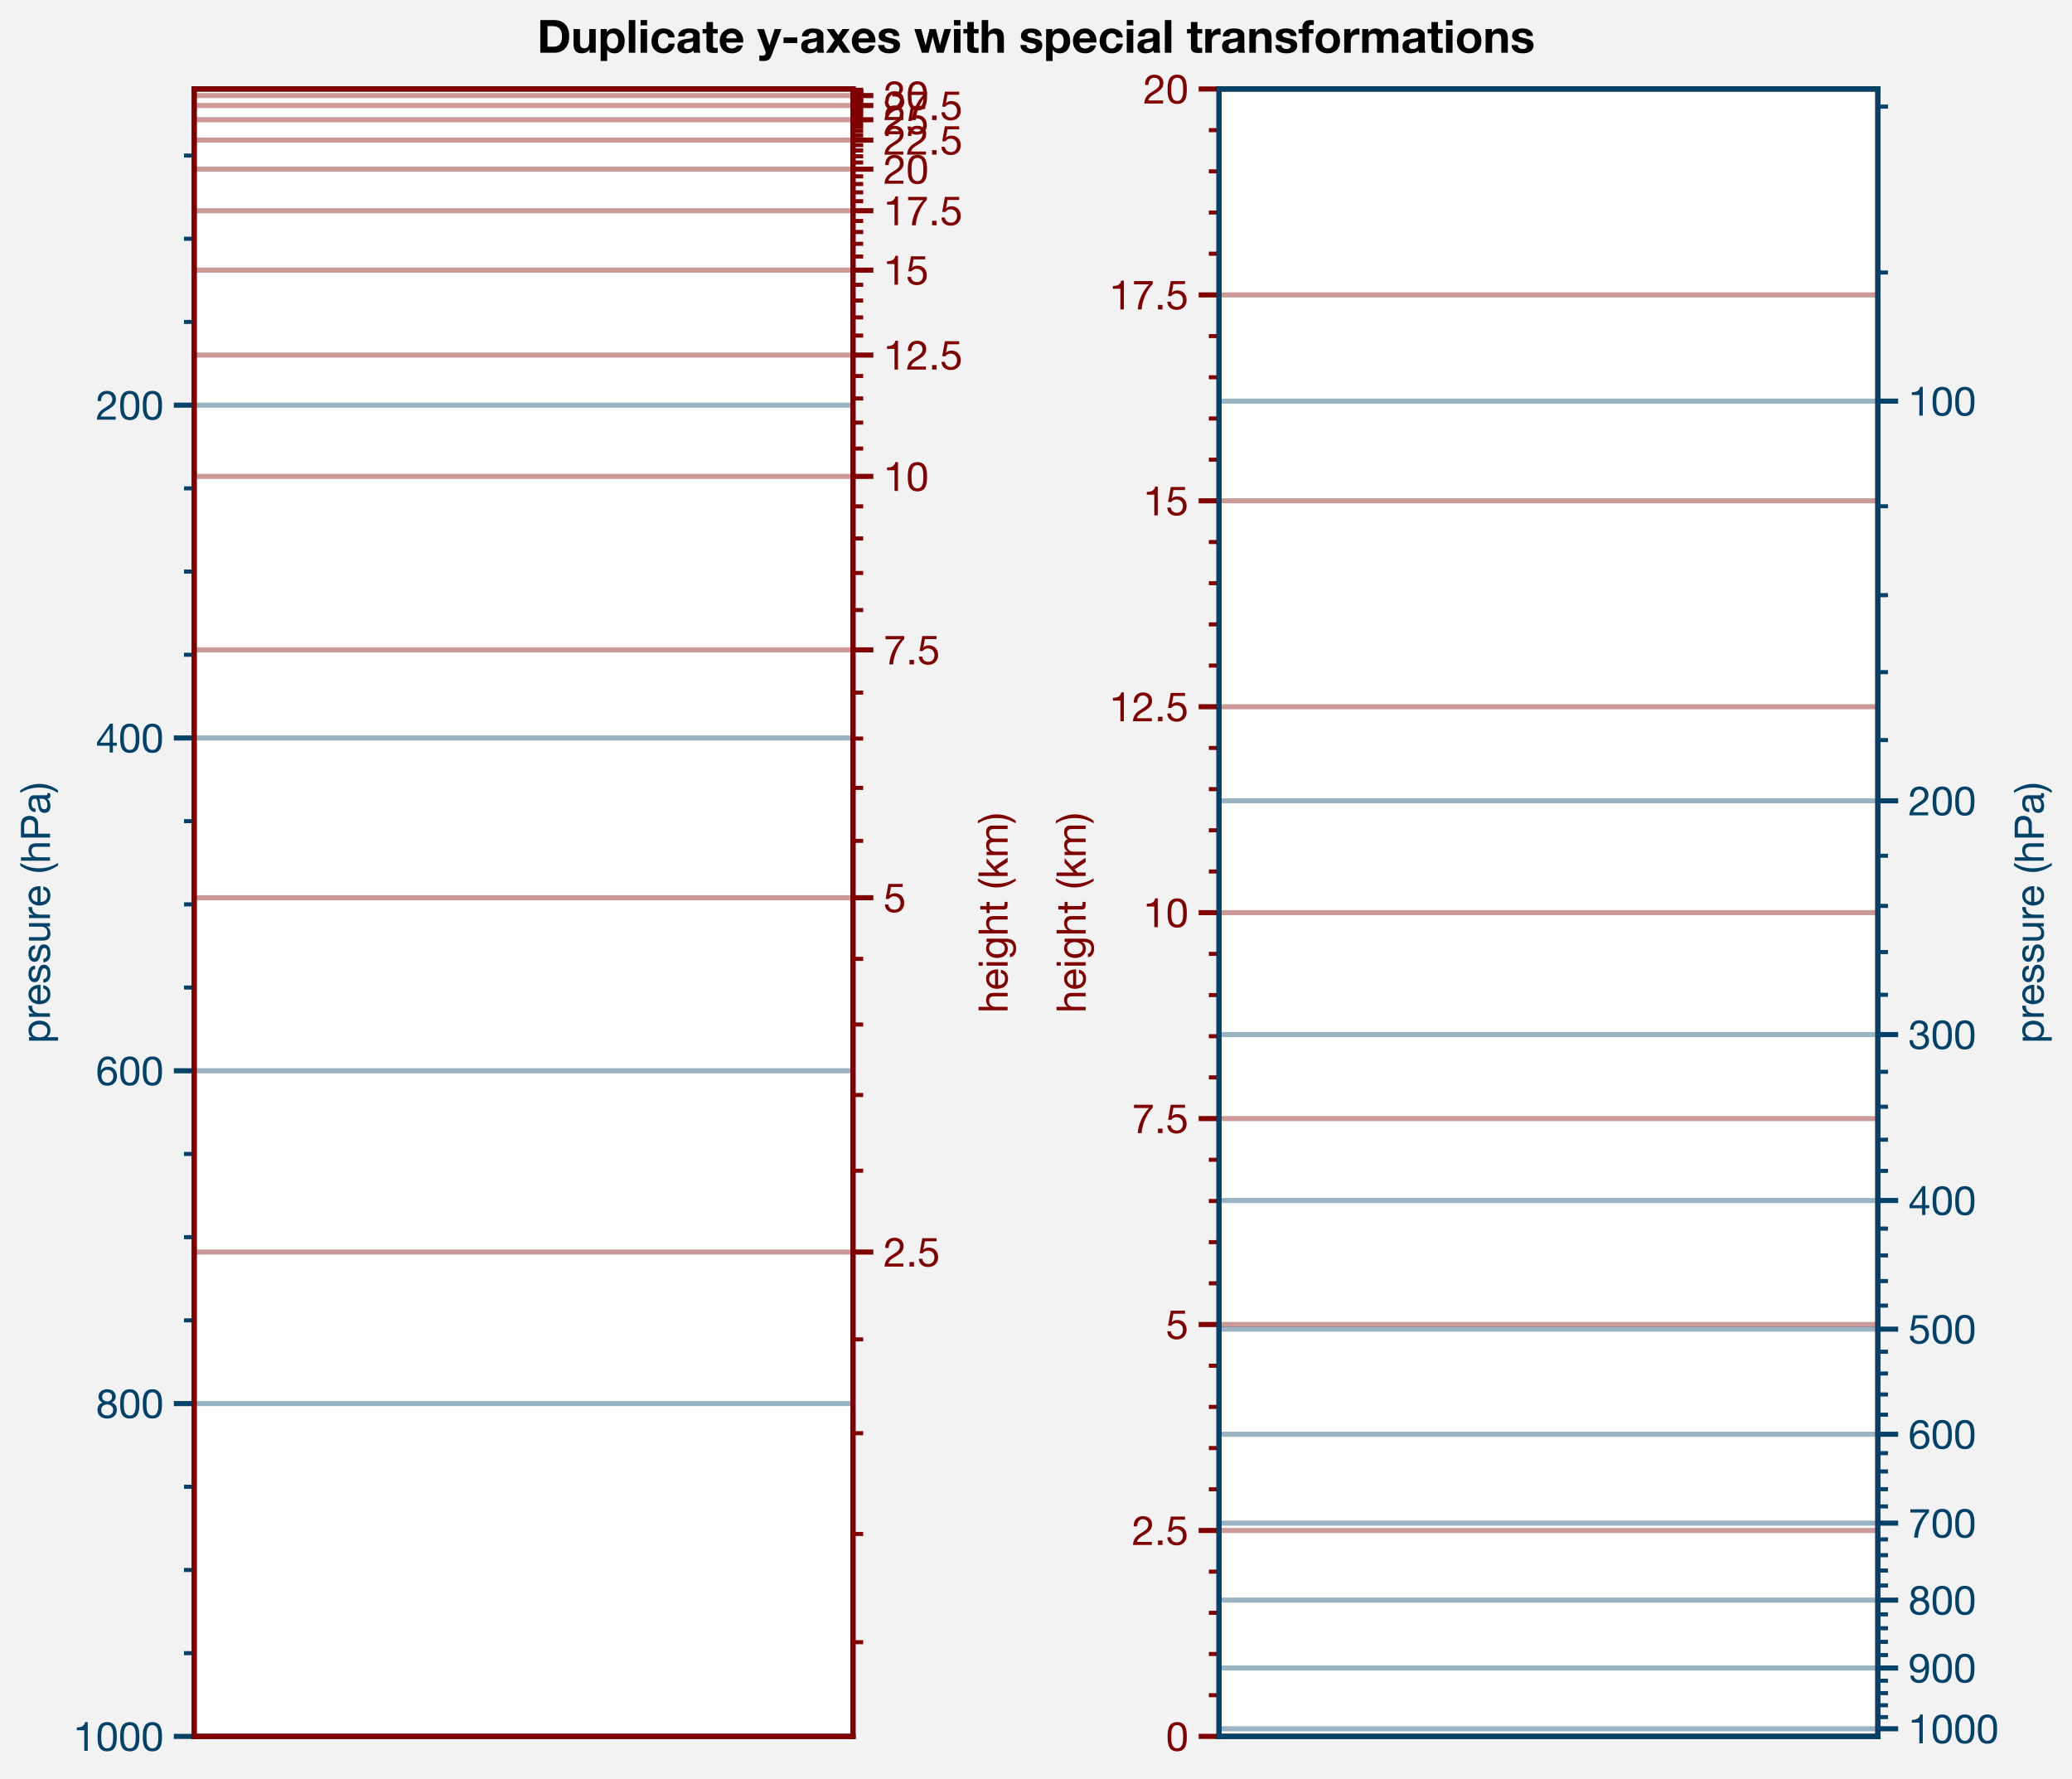 <?xml version="1.0" encoding="utf-8" standalone="no"?>
<!DOCTYPE svg PUBLIC "-//W3C//DTD SVG 1.1//EN"
  "http://www.w3.org/Graphics/SVG/1.1/DTD/svg11.dtd">
<!-- Created with matplotlib (https://matplotlib.org/) -->
<svg height="349.9pt" version="1.1" viewBox="0 0 407.6 349.9" width="407.6pt" xmlns="http://www.w3.org/2000/svg" xmlns:xlink="http://www.w3.org/1999/xlink">
 <defs>
  <style type="text/css">
*{stroke-linecap:butt;stroke-linejoin:round;}
  </style>
 </defs>
 <g id="figure_1">
  <g id="patch_1">
   <path d="M 0 349.9 
L 407.6 349.9 
L 407.6 0 
L 0 0 
z
" style="fill:#f2f2f2;"/>
  </g>
  <g id="axes_1">
   <g id="patch_2">
    <path d="M 38.2 341.5 
L 167.8 341.5 
L 167.8 17.5 
L 38.2 17.5 
z
" style="fill:#ffffff;"/>
   </g>
   <g id="matplotlib.axis_1"/>
   <g id="matplotlib.axis_2">
    <g id="ytick_1">
     <g id="line2d_1">
      <path clip-path="url(#p3ebbe7e22d)" d="M 38.2 79.682 
L 167.8 79.682 
" style="fill:none;stroke:#024268;stroke-linecap:square;stroke-opacity:0.4;"/>
     </g>
     <g id="line2d_2">
      <defs>
       <path d="M 0 0 
L -4 0 
" id="m3cbf593dbf" style="stroke:#024268;"/>
      </defs>
      <g>
       <use style="fill:#024268;stroke:#024268;" x="38.2" xlink:href="#m3cbf593dbf" y="79.682"/>
      </g>
     </g>
     <g id="text_1">
      <!-- 200 -->
      <defs>
       <path d="M 4.406 45.797 
L 12.906 45.797 
Q 12.797 49 13.547 52.141 
Q 14.297 55.297 16 57.797 
Q 17.703 60.297 20.344 61.844 
Q 23 63.406 26.703 63.406 
Q 29.5 63.406 32 62.5 
Q 34.5 61.594 36.344 59.891 
Q 38.203 58.203 39.297 55.844 
Q 40.406 53.5 40.406 50.594 
Q 40.406 46.906 39.25 44.094 
Q 38.094 41.297 35.844 38.891 
Q 33.594 36.5 30.188 34.141 
Q 26.797 31.797 22.297 29 
Q 18.594 26.797 15.188 24.297 
Q 11.797 21.797 9.094 18.5 
Q 6.406 15.203 4.656 10.75 
Q 2.906 6.297 2.406 0 
L 48.703 0 
L 48.703 7.5 
L 12.297 7.5 
Q 12.906 10.797 14.844 13.344 
Q 16.797 15.906 19.547 18.094 
Q 22.297 20.297 25.594 22.25 
Q 28.906 24.203 32.203 26.203 
Q 35.5 28.297 38.594 30.594 
Q 41.703 32.906 44.094 35.75 
Q 46.5 38.594 47.953 42.188 
Q 49.406 45.797 49.406 50.5 
Q 49.406 55.5 47.656 59.297 
Q 45.906 63.094 42.906 65.641 
Q 39.906 68.203 35.844 69.547 
Q 31.797 70.906 27.203 70.906 
Q 21.594 70.906 17.188 69 
Q 12.797 67.094 9.844 63.75 
Q 6.906 60.406 5.5 55.797 
Q 4.094 51.203 4.406 45.797 
z
" id="HelveticaNeue-50"/>
       <path d="M 13.203 34.906 
Q 13.203 37.5 13.25 40.641 
Q 13.297 43.797 13.75 46.938 
Q 14.203 50.094 15.047 53.094 
Q 15.906 56.094 17.547 58.344 
Q 19.203 60.594 21.703 62 
Q 24.203 63.406 27.797 63.406 
Q 31.406 63.406 33.906 62 
Q 36.406 60.594 38.047 58.344 
Q 39.703 56.094 40.547 53.094 
Q 41.406 50.094 41.844 46.938 
Q 42.297 43.797 42.344 40.641 
Q 42.406 37.5 42.406 34.906 
Q 42.406 30.906 42.156 25.953 
Q 41.906 21 40.547 16.641 
Q 39.203 12.297 36.203 9.297 
Q 33.203 6.297 27.797 6.297 
Q 22.406 6.297 19.406 9.297 
Q 16.406 12.297 15.047 16.641 
Q 13.703 21 13.453 25.953 
Q 13.203 30.906 13.203 34.906 
z
M 4.203 34.797 
Q 4.203 30.906 4.391 26.703 
Q 4.594 22.5 5.391 18.5 
Q 6.203 14.5 7.703 10.953 
Q 9.203 7.406 11.797 4.703 
Q 14.406 2 18.344 0.453 
Q 22.297 -1.094 27.797 -1.094 
Q 33.406 -1.094 37.297 0.453 
Q 41.203 2 43.797 4.703 
Q 46.406 7.406 47.906 10.953 
Q 49.406 14.5 50.203 18.5 
Q 51 22.5 51.203 26.703 
Q 51.406 30.906 51.406 34.797 
Q 51.406 38.703 51.203 42.891 
Q 51 47.094 50.203 51.094 
Q 49.406 55.094 47.906 58.688 
Q 46.406 62.297 43.797 65 
Q 41.203 67.703 37.25 69.297 
Q 33.297 70.906 27.797 70.906 
Q 22.297 70.906 18.344 69.297 
Q 14.406 67.703 11.797 65 
Q 9.203 62.297 7.703 58.688 
Q 6.203 55.094 5.391 51.094 
Q 4.594 47.094 4.391 42.891 
Q 4.203 38.703 4.203 34.797 
z
" id="HelveticaNeue-48"/>
      </defs>
      <g style="fill:#024268;" transform="translate(18.858 82.538)scale(0.08 -0.08)">
       <use xlink:href="#HelveticaNeue-50"/>
       <use x="55.6" xlink:href="#HelveticaNeue-48"/>
       <use x="111.2" xlink:href="#HelveticaNeue-48"/>
      </g>
     </g>
    </g>
    <g id="ytick_2">
     <g id="line2d_3">
      <path clip-path="url(#p3ebbe7e22d)" d="M 38.2 145.136 
L 167.8 145.136 
" style="fill:none;stroke:#024268;stroke-linecap:square;stroke-opacity:0.4;"/>
     </g>
     <g id="line2d_4">
      <g>
       <use style="fill:#024268;stroke:#024268;" x="38.2" xlink:href="#m3cbf593dbf" y="145.136"/>
      </g>
     </g>
     <g id="text_2">
      <!-- 400 -->
      <defs>
       <path d="M 33.906 24.094 
L 10.094 24.094 
L 33.703 58.797 
L 33.906 58.797 
z
M 41.906 24.094 
L 41.906 70.906 
L 35.094 70.906 
L 2.797 24.797 
L 2.797 16.594 
L 33.906 16.594 
L 33.906 0 
L 41.906 0 
L 41.906 16.594 
L 51.5 16.594 
L 51.5 24.094 
z
" id="HelveticaNeue-52"/>
      </defs>
      <g style="fill:#024268;" transform="translate(18.858 147.993)scale(0.08 -0.08)">
       <use xlink:href="#HelveticaNeue-52"/>
       <use x="55.6" xlink:href="#HelveticaNeue-48"/>
       <use x="111.2" xlink:href="#HelveticaNeue-48"/>
      </g>
     </g>
    </g>
    <g id="ytick_3">
     <g id="line2d_5">
      <path clip-path="url(#p3ebbe7e22d)" d="M 38.2 210.591 
L 167.8 210.591 
" style="fill:none;stroke:#024268;stroke-linecap:square;stroke-opacity:0.4;"/>
     </g>
     <g id="line2d_6">
      <g>
       <use style="fill:#024268;stroke:#024268;" x="38.2" xlink:href="#m3cbf593dbf" y="210.591"/>
      </g>
     </g>
     <g id="text_3">
      <!-- 600 -->
      <defs>
       <path d="M 41.406 52.797 
L 49.906 52.797 
Q 49.094 61.594 43.891 66.25 
Q 38.703 70.906 29.906 70.906 
Q 22.297 70.906 17.297 67.703 
Q 12.297 64.5 9.297 59.203 
Q 6.297 53.906 5.047 47.047 
Q 3.797 40.203 3.797 32.906 
Q 3.797 27.297 4.641 21.297 
Q 5.5 15.297 8.094 10.297 
Q 10.703 5.297 15.5 2.094 
Q 20.297 -1.094 28.203 -1.094 
Q 34.906 -1.094 39.453 1.156 
Q 44 3.406 46.75 6.844 
Q 49.5 10.297 50.703 14.5 
Q 51.906 18.703 51.906 22.594 
Q 51.906 27.5 50.406 31.703 
Q 48.906 35.906 46.156 39 
Q 43.406 42.094 39.344 43.844 
Q 35.297 45.594 30.203 45.594 
Q 24.406 45.594 19.953 43.391 
Q 15.5 41.203 12.5 36.297 
L 12.297 36.5 
Q 12.406 40.594 13.094 45.297 
Q 13.797 50 15.641 54.047 
Q 17.5 58.094 20.797 60.75 
Q 24.094 63.406 29.5 63.406 
Q 34.594 63.406 37.688 60.5 
Q 40.797 57.594 41.406 52.797 
z
M 28.594 38.094 
Q 32.203 38.094 34.891 36.797 
Q 37.594 35.5 39.391 33.344 
Q 41.203 31.203 42.047 28.25 
Q 42.906 25.297 42.906 22 
Q 42.906 18.906 41.953 16.047 
Q 41 13.203 39.203 11 
Q 37.406 8.797 34.75 7.547 
Q 32.094 6.297 28.594 6.297 
Q 25.094 6.297 22.344 7.547 
Q 19.594 8.797 17.75 10.891 
Q 15.906 13 14.906 15.891 
Q 13.906 18.797 13.906 22.094 
Q 13.906 25.406 14.844 28.344 
Q 15.797 31.297 17.688 33.438 
Q 19.594 35.594 22.297 36.844 
Q 25 38.094 28.594 38.094 
z
" id="HelveticaNeue-54"/>
      </defs>
      <g style="fill:#024268;" transform="translate(18.858 213.447)scale(0.08 -0.08)">
       <use xlink:href="#HelveticaNeue-54"/>
       <use x="55.6" xlink:href="#HelveticaNeue-48"/>
       <use x="111.2" xlink:href="#HelveticaNeue-48"/>
      </g>
     </g>
    </g>
    <g id="ytick_4">
     <g id="line2d_7">
      <path clip-path="url(#p3ebbe7e22d)" d="M 38.2 276.045 
L 167.8 276.045 
" style="fill:none;stroke:#024268;stroke-linecap:square;stroke-opacity:0.4;"/>
     </g>
     <g id="line2d_8">
      <g>
       <use style="fill:#024268;stroke:#024268;" x="38.2" xlink:href="#m3cbf593dbf" y="276.045"/>
      </g>
     </g>
     <g id="text_4">
      <!-- 800 -->
      <defs>
       <path d="M 15.5 52.5 
Q 15.5 55.203 16.5 57.203 
Q 17.5 59.203 19.141 60.594 
Q 20.797 62 23.094 62.703 
Q 25.406 63.406 27.906 63.406 
Q 33.094 63.406 36.438 60.656 
Q 39.797 57.906 39.797 52.5 
Q 39.797 47.094 36.5 44.094 
Q 33.203 41.094 28.094 41.094 
Q 25.5 41.094 23.203 41.797 
Q 20.906 42.5 19.203 43.891 
Q 17.5 45.297 16.5 47.438 
Q 15.5 49.594 15.5 52.5 
z
M 6.5 52.797 
Q 6.5 48 9.203 43.953 
Q 11.906 39.906 16.406 38.094 
Q 10.406 36 7.203 31.344 
Q 4 26.703 4 20.406 
Q 4 15 5.844 10.953 
Q 7.703 6.906 10.953 4.203 
Q 14.203 1.5 18.594 0.203 
Q 23 -1.094 28.094 -1.094 
Q 33 -1.094 37.297 0.297 
Q 41.594 1.703 44.75 4.453 
Q 47.906 7.203 49.75 11.203 
Q 51.594 15.203 51.594 20.406 
Q 51.594 27 48.5 31.547 
Q 45.406 36.094 39 38.094 
Q 43.5 40.094 46.141 44.047 
Q 48.797 48 48.797 52.797 
Q 48.797 56.203 47.594 59.453 
Q 46.406 62.703 43.844 65.25 
Q 41.297 67.797 37.188 69.344 
Q 33.094 70.906 27.297 70.906 
Q 23.203 70.906 19.453 69.703 
Q 15.703 68.5 12.797 66.203 
Q 9.906 63.906 8.203 60.547 
Q 6.5 57.203 6.5 52.797 
z
M 13 20 
Q 13 23.094 14.141 25.594 
Q 15.297 28.094 17.344 29.891 
Q 19.406 31.703 22.156 32.641 
Q 24.906 33.594 28 33.594 
Q 31 33.594 33.641 32.547 
Q 36.297 31.5 38.297 29.703 
Q 40.297 27.906 41.438 25.453 
Q 42.594 23 42.594 20.094 
Q 42.594 17.094 41.547 14.594 
Q 40.5 12.094 38.547 10.25 
Q 36.594 8.406 33.938 7.344 
Q 31.297 6.297 28.094 6.297 
Q 21.5 6.297 17.25 9.938 
Q 13 13.594 13 20 
z
" id="HelveticaNeue-56"/>
      </defs>
      <g style="fill:#024268;" transform="translate(18.858 278.902)scale(0.08 -0.08)">
       <use xlink:href="#HelveticaNeue-56"/>
       <use x="55.6" xlink:href="#HelveticaNeue-48"/>
       <use x="111.2" xlink:href="#HelveticaNeue-48"/>
      </g>
     </g>
    </g>
    <g id="ytick_5">
     <g id="line2d_9">
      <path clip-path="url(#p3ebbe7e22d)" d="M 38.2 341.5 
L 167.8 341.5 
" style="fill:none;stroke:#024268;stroke-linecap:square;stroke-opacity:0.4;"/>
     </g>
     <g id="line2d_10">
      <g>
       <use style="fill:#024268;stroke:#024268;" x="38.2" xlink:href="#m3cbf593dbf" y="341.5"/>
      </g>
     </g>
     <g id="text_5">
      <!-- 1000 -->
      <defs>
       <path d="M 35.594 0 
L 35.594 70.906 
L 29.094 70.906 
Q 28.406 66.906 26.5 64.297 
Q 24.594 61.703 21.844 60.203 
Q 19.094 58.703 15.688 58.141 
Q 12.297 57.594 8.703 57.594 
L 8.703 50.797 
L 27.094 50.797 
L 27.094 0 
z
" id="HelveticaNeue-49"/>
      </defs>
      <g style="fill:#024268;" transform="translate(14.41 344.356)scale(0.08 -0.08)">
       <use xlink:href="#HelveticaNeue-49"/>
       <use x="55.6" xlink:href="#HelveticaNeue-48"/>
       <use x="111.2" xlink:href="#HelveticaNeue-48"/>
       <use x="166.8" xlink:href="#HelveticaNeue-48"/>
      </g>
     </g>
    </g>
    <g id="ytick_6">
     <g id="line2d_11">
      <defs>
       <path d="M 0 0 
L -2 0 
" id="ma8cdecfbc3" style="stroke:#024268;stroke-width:0.8;"/>
      </defs>
      <g>
       <use style="fill:#024268;stroke:#024268;stroke-width:0.8;" x="38.2" xlink:href="#ma8cdecfbc3" y="30.591"/>
      </g>
     </g>
    </g>
    <g id="ytick_7">
     <g id="line2d_12">
      <g>
       <use style="fill:#024268;stroke:#024268;stroke-width:0.8;" x="38.2" xlink:href="#ma8cdecfbc3" y="46.955"/>
      </g>
     </g>
    </g>
    <g id="ytick_8">
     <g id="line2d_13">
      <g>
       <use style="fill:#024268;stroke:#024268;stroke-width:0.8;" x="38.2" xlink:href="#ma8cdecfbc3" y="63.318"/>
      </g>
     </g>
    </g>
    <g id="ytick_9">
     <g id="line2d_14">
      <g>
       <use style="fill:#024268;stroke:#024268;stroke-width:0.8;" x="38.2" xlink:href="#ma8cdecfbc3" y="96.045"/>
      </g>
     </g>
    </g>
    <g id="ytick_10">
     <g id="line2d_15">
      <g>
       <use style="fill:#024268;stroke:#024268;stroke-width:0.8;" x="38.2" xlink:href="#ma8cdecfbc3" y="112.409"/>
      </g>
     </g>
    </g>
    <g id="ytick_11">
     <g id="line2d_16">
      <g>
       <use style="fill:#024268;stroke:#024268;stroke-width:0.8;" x="38.2" xlink:href="#ma8cdecfbc3" y="128.773"/>
      </g>
     </g>
    </g>
    <g id="ytick_12">
     <g id="line2d_17">
      <g>
       <use style="fill:#024268;stroke:#024268;stroke-width:0.8;" x="38.2" xlink:href="#ma8cdecfbc3" y="161.5"/>
      </g>
     </g>
    </g>
    <g id="ytick_13">
     <g id="line2d_18">
      <g>
       <use style="fill:#024268;stroke:#024268;stroke-width:0.8;" x="38.2" xlink:href="#ma8cdecfbc3" y="177.864"/>
      </g>
     </g>
    </g>
    <g id="ytick_14">
     <g id="line2d_19">
      <g>
       <use style="fill:#024268;stroke:#024268;stroke-width:0.8;" x="38.2" xlink:href="#ma8cdecfbc3" y="194.227"/>
      </g>
     </g>
    </g>
    <g id="ytick_15">
     <g id="line2d_20">
      <g>
       <use style="fill:#024268;stroke:#024268;stroke-width:0.8;" x="38.2" xlink:href="#ma8cdecfbc3" y="226.955"/>
      </g>
     </g>
    </g>
    <g id="ytick_16">
     <g id="line2d_21">
      <g>
       <use style="fill:#024268;stroke:#024268;stroke-width:0.8;" x="38.2" xlink:href="#ma8cdecfbc3" y="243.318"/>
      </g>
     </g>
    </g>
    <g id="ytick_17">
     <g id="line2d_22">
      <g>
       <use style="fill:#024268;stroke:#024268;stroke-width:0.8;" x="38.2" xlink:href="#ma8cdecfbc3" y="259.682"/>
      </g>
     </g>
    </g>
    <g id="ytick_18">
     <g id="line2d_23">
      <g>
       <use style="fill:#024268;stroke:#024268;stroke-width:0.8;" x="38.2" xlink:href="#ma8cdecfbc3" y="292.409"/>
      </g>
     </g>
    </g>
    <g id="ytick_19">
     <g id="line2d_24">
      <g>
       <use style="fill:#024268;stroke:#024268;stroke-width:0.8;" x="38.2" xlink:href="#ma8cdecfbc3" y="308.773"/>
      </g>
     </g>
    </g>
    <g id="ytick_20">
     <g id="line2d_25">
      <g>
       <use style="fill:#024268;stroke:#024268;stroke-width:0.8;" x="38.2" xlink:href="#ma8cdecfbc3" y="325.136"/>
      </g>
     </g>
    </g>
    <g id="text_6">
     <!-- pressure (hPa) -->
     <defs>
      <path d="M 6.703 51.703 
L 6.703 -19.703 
L 15.203 -19.703 
L 15.203 6.906 
L 15.406 6.906 
Q 16.797 4.594 18.844 3.047 
Q 20.906 1.5 23.203 0.594 
Q 25.5 -0.297 27.844 -0.688 
Q 30.203 -1.094 32.094 -1.094 
Q 38 -1.094 42.453 1 
Q 46.906 3.094 49.844 6.75 
Q 52.797 10.406 54.25 15.297 
Q 55.703 20.203 55.703 25.703 
Q 55.703 31.203 54.203 36.094 
Q 52.703 41 49.75 44.75 
Q 46.797 48.5 42.344 50.703 
Q 37.906 52.906 31.906 52.906 
Q 26.5 52.906 22 50.953 
Q 17.5 49 15.406 44.703 
L 15.203 44.703 
L 15.203 51.703 
z
M 46.703 26.297 
Q 46.703 22.5 45.891 18.891 
Q 45.094 15.297 43.297 12.5 
Q 41.5 9.703 38.547 8 
Q 35.594 6.297 31.203 6.297 
Q 26.797 6.297 23.688 7.938 
Q 20.594 9.594 18.641 12.297 
Q 16.703 15 15.797 18.547 
Q 14.906 22.094 14.906 25.906 
Q 14.906 29.5 15.75 33 
Q 16.594 36.5 18.5 39.25 
Q 20.406 42 23.406 43.703 
Q 26.406 45.406 30.703 45.406 
Q 34.797 45.406 37.844 43.797 
Q 40.906 42.203 42.844 39.5 
Q 44.797 36.797 45.75 33.344 
Q 46.703 29.906 46.703 26.297 
z
" id="HelveticaNeue-112"/>
      <path d="M 6.094 51.703 
L 6.094 0 
L 14.594 0 
L 14.594 23 
Q 14.594 28 15.594 31.844 
Q 16.594 35.703 18.797 38.391 
Q 21 41.094 24.594 42.5 
Q 28.203 43.906 33.297 43.906 
L 33.297 52.906 
Q 26.406 53.094 21.906 50.094 
Q 17.406 47.094 14.297 40.797 
L 14.094 40.797 
L 14.094 51.703 
z
" id="HelveticaNeue-114"/>
      <path d="M 42.297 30.797 
L 12.594 30.797 
Q 12.797 33.797 13.891 36.438 
Q 15 39.094 16.891 41.094 
Q 18.797 43.094 21.438 44.25 
Q 24.094 45.406 27.406 45.406 
Q 30.594 45.406 33.25 44.25 
Q 35.906 43.094 37.844 41.141 
Q 39.797 39.203 40.938 36.5 
Q 42.094 33.797 42.297 30.797 
z
M 50.5 16.406 
L 42.094 16.406 
Q 41 11.297 37.547 8.797 
Q 34.094 6.297 28.703 6.297 
Q 24.5 6.297 21.391 7.688 
Q 18.297 9.094 16.297 11.438 
Q 14.297 13.797 13.391 16.844 
Q 12.5 19.906 12.594 23.297 
L 51.297 23.297 
Q 51.5 28 50.453 33.203 
Q 49.406 38.406 46.656 42.797 
Q 43.906 47.203 39.344 50.047 
Q 34.797 52.906 27.906 52.906 
Q 22.594 52.906 18.141 50.906 
Q 13.703 48.906 10.453 45.297 
Q 7.203 41.703 5.391 36.797 
Q 3.594 31.906 3.594 26 
Q 3.797 20.094 5.344 15.094 
Q 6.906 10.094 10 6.5 
Q 13.094 2.906 17.641 0.906 
Q 22.203 -1.094 28.406 -1.094 
Q 37.203 -1.094 43 3.297 
Q 48.797 7.703 50.5 16.406 
z
" id="HelveticaNeue-101"/>
      <path d="M 11.594 16.297 
L 3.094 16.297 
Q 3.297 11.5 5.094 8.141 
Q 6.906 4.797 9.906 2.75 
Q 12.906 0.703 16.797 -0.188 
Q 20.703 -1.094 25 -1.094 
Q 28.906 -1.094 32.844 -0.344 
Q 36.797 0.406 39.938 2.297 
Q 43.094 4.203 45.047 7.297 
Q 47 10.406 47 15.094 
Q 47 18.797 45.547 21.297 
Q 44.094 23.797 41.75 25.438 
Q 39.406 27.094 36.344 28.094 
Q 33.297 29.094 30.094 29.797 
Q 27.094 30.5 24.094 31.141 
Q 21.094 31.797 18.688 32.75 
Q 16.297 33.703 14.75 35.141 
Q 13.203 36.594 13.203 38.797 
Q 13.203 40.797 14.203 42.047 
Q 15.203 43.297 16.797 44.047 
Q 18.406 44.797 20.344 45.094 
Q 22.297 45.406 24.203 45.406 
Q 26.297 45.406 28.344 44.953 
Q 30.406 44.5 32.094 43.5 
Q 33.797 42.5 34.891 40.844 
Q 36 39.203 36.203 36.703 
L 44.703 36.703 
Q 44.406 41.406 42.703 44.547 
Q 41 47.703 38.141 49.547 
Q 35.297 51.406 31.594 52.156 
Q 27.906 52.906 23.5 52.906 
Q 20.094 52.906 16.641 52.047 
Q 13.203 51.203 10.453 49.453 
Q 7.703 47.703 5.953 44.891 
Q 4.203 42.094 4.203 38.203 
Q 4.203 33.203 6.703 30.391 
Q 9.203 27.594 12.953 26.047 
Q 16.703 24.5 21.094 23.641 
Q 25.5 22.797 29.25 21.75 
Q 33 20.703 35.5 19 
Q 38 17.297 38 14 
Q 38 11.594 36.797 10.047 
Q 35.594 8.5 33.75 7.703 
Q 31.906 6.906 29.703 6.594 
Q 27.5 6.297 25.5 6.297 
Q 22.906 6.297 20.453 6.797 
Q 18 7.297 16.047 8.438 
Q 14.094 9.594 12.891 11.547 
Q 11.703 13.5 11.594 16.297 
z
" id="HelveticaNeue-115"/>
      <path d="M 49.203 0 
L 49.203 51.703 
L 40.703 51.703 
L 40.703 22.5 
Q 40.703 19 39.75 16.047 
Q 38.797 13.094 36.891 10.891 
Q 35 8.703 32.141 7.5 
Q 29.297 6.297 25.406 6.297 
Q 20.5 6.297 17.703 9.094 
Q 14.906 11.906 14.906 16.703 
L 14.906 51.703 
L 6.406 51.703 
L 6.406 17.703 
Q 6.406 13.5 7.25 10.047 
Q 8.094 6.594 10.188 4.094 
Q 12.297 1.594 15.688 0.25 
Q 19.094 -1.094 24.203 -1.094 
Q 29.906 -1.094 34.094 1.156 
Q 38.297 3.406 41 8.203 
L 41.203 8.203 
L 41.203 0 
z
" id="HelveticaNeue-117"/>
      <path id="HelveticaNeue-32"/>
      <path d="M 20.406 -19.703 
L 26.906 -19.703 
Q 19.797 -8.203 16.75 3.094 
Q 13.703 14.406 13.703 27 
Q 13.703 39.297 16.703 50.5 
Q 19.703 61.703 26.906 73.094 
L 20.406 73.094 
Q 12.594 62.797 8.641 50.797 
Q 4.703 38.797 4.703 27 
Q 4.703 20.406 5.797 14.406 
Q 6.906 8.406 8.953 2.703 
Q 11 -3 13.891 -8.547 
Q 16.797 -14.094 20.406 -19.703 
z
" id="HelveticaNeue-40"/>
      <path d="M 6.406 71.406 
L 6.406 0 
L 14.906 0 
L 14.906 29.203 
Q 14.906 32.703 15.844 35.641 
Q 16.797 38.594 18.688 40.797 
Q 20.594 43 23.438 44.203 
Q 26.297 45.406 30.203 45.406 
Q 35.094 45.406 37.891 42.594 
Q 40.703 39.797 40.703 35 
L 40.703 0 
L 49.203 0 
L 49.203 34 
Q 49.203 38.203 48.344 41.641 
Q 47.5 45.094 45.391 47.594 
Q 43.297 50.094 39.891 51.5 
Q 36.5 52.906 31.406 52.906 
Q 29.094 52.906 26.641 52.406 
Q 24.203 51.906 21.953 50.844 
Q 19.703 49.797 17.891 48.141 
Q 16.094 46.5 15.094 44.094 
L 14.906 44.094 
L 14.906 71.406 
z
" id="HelveticaNeue-104"/>
      <path d="M 17.297 37.203 
L 17.297 63.406 
L 35.906 63.406 
Q 44 63.406 47.75 60.047 
Q 51.5 56.703 51.5 50.297 
Q 51.5 43.906 47.75 40.5 
Q 44 37.094 35.906 37.203 
z
M 7.797 71.406 
L 7.797 0 
L 17.297 0 
L 17.297 29.203 
L 39.094 29.203 
Q 49.906 29.094 55.453 34.688 
Q 61 40.297 61 50.297 
Q 61 60.297 55.453 65.844 
Q 49.906 71.406 39.094 71.406 
z
" id="HelveticaNeue-80"/>
      <path d="M 52.203 0.203 
Q 50 -1.094 46.094 -1.094 
Q 42.797 -1.094 40.844 0.75 
Q 38.906 2.594 38.906 6.797 
Q 35.406 2.594 30.75 0.75 
Q 26.094 -1.094 20.703 -1.094 
Q 17.203 -1.094 14.047 -0.297 
Q 10.906 0.5 8.594 2.203 
Q 6.297 3.906 4.938 6.656 
Q 3.594 9.406 3.594 13.297 
Q 3.594 17.703 5.094 20.5 
Q 6.594 23.297 9.047 25.047 
Q 11.5 26.797 14.641 27.688 
Q 17.797 28.594 21.094 29.203 
Q 24.594 29.906 27.75 30.25 
Q 30.906 30.594 33.297 31.25 
Q 35.703 31.906 37.094 33.156 
Q 38.5 34.406 38.5 36.797 
Q 38.5 39.594 37.453 41.297 
Q 36.406 43 34.75 43.891 
Q 33.094 44.797 31.047 45.094 
Q 29 45.406 27 45.406 
Q 21.594 45.406 18 43.344 
Q 14.406 41.297 14.094 35.594 
L 5.594 35.594 
Q 5.797 40.406 7.594 43.703 
Q 9.406 47 12.406 49.047 
Q 15.406 51.094 19.25 52 
Q 23.094 52.906 27.5 52.906 
Q 31 52.906 34.453 52.406 
Q 37.906 51.906 40.703 50.344 
Q 43.5 48.797 45.203 46 
Q 46.906 43.203 46.906 38.703 
L 46.906 12.094 
Q 46.906 9.094 47.25 7.688 
Q 47.594 6.297 49.594 6.297 
Q 50.703 6.297 52.203 6.797 
z
M 38.406 26.703 
Q 36.797 25.5 34.188 24.953 
Q 31.594 24.406 28.75 24.047 
Q 25.906 23.703 23 23.25 
Q 20.094 22.797 17.797 21.797 
Q 15.5 20.797 14.047 18.938 
Q 12.594 17.094 12.594 13.906 
Q 12.594 11.797 13.438 10.344 
Q 14.297 8.906 15.641 8 
Q 17 7.094 18.797 6.688 
Q 20.594 6.297 22.594 6.297 
Q 26.797 6.297 29.797 7.438 
Q 32.797 8.594 34.688 10.344 
Q 36.594 12.094 37.5 14.141 
Q 38.406 16.203 38.406 18 
z
" id="HelveticaNeue-97"/>
      <path d="M -0.906 -19.703 
L 5.5 -19.703 
Q 13.297 -9.406 17.25 2.547 
Q 21.203 14.5 21.203 26.297 
Q 21.203 32.906 20.094 38.906 
Q 19 44.906 16.953 50.656 
Q 14.906 56.406 12 61.953 
Q 9.094 67.5 5.5 73.094 
L -0.906 73.094 
Q 6.094 61.594 9.141 50.25 
Q 12.203 38.906 12.203 26.297 
Q 12.203 14.094 9.203 2.844 
Q 6.203 -8.406 -0.906 -19.703 
z
" id="HelveticaNeue-41"/>
     </defs>
     <g style="fill:#024268;" transform="translate(9.834 205.202)rotate(-90)scale(0.08 -0.08)">
      <use xlink:href="#HelveticaNeue-112"/>
      <use x="59.3" xlink:href="#HelveticaNeue-114"/>
      <use x="92.584" xlink:href="#HelveticaNeue-101"/>
      <use x="146.284" xlink:href="#HelveticaNeue-115"/>
      <use x="196.284" xlink:href="#HelveticaNeue-115"/>
      <use x="246.284" xlink:href="#HelveticaNeue-117"/>
      <use x="301.884" xlink:href="#HelveticaNeue-114"/>
      <use x="335.169" xlink:href="#HelveticaNeue-101"/>
      <use x="388.869" xlink:href="#HelveticaNeue-32"/>
      <use x="416.669" xlink:href="#HelveticaNeue-40"/>
      <use x="442.569" xlink:href="#HelveticaNeue-104"/>
      <use x="498.169" xlink:href="#HelveticaNeue-80"/>
      <use x="562.969" xlink:href="#HelveticaNeue-97"/>
      <use x="616.669" xlink:href="#HelveticaNeue-41"/>
     </g>
    </g>
   </g>
   <g id="patch_3">
    <path d="M 38.2 341.5 
L 38.2 17.5 
" style="fill:none;stroke:#024268;stroke-linecap:square;stroke-linejoin:miter;"/>
   </g>
   <g id="patch_4">
    <path d="M 167.8 341.5 
L 167.8 17.5 
" style="fill:none;stroke:#024268;stroke-linecap:square;stroke-linejoin:miter;"/>
   </g>
   <g id="patch_5">
    <path d="M 38.2 341.5 
L 167.8 341.5 
" style="fill:none;stroke:#000000;stroke-linecap:square;stroke-linejoin:miter;"/>
   </g>
   <g id="patch_6">
    <path d="M 38.2 17.5 
L 167.8 17.5 
" style="fill:none;stroke:#000000;stroke-linecap:square;stroke-linejoin:miter;"/>
   </g>
  </g>
  <g id="axes_2">
   <g id="patch_7">
    <path d="M 239.8 341.5 
L 369.4 341.5 
L 369.4 17.5 
L 239.8 17.5 
z
" style="fill:#ffffff;"/>
   </g>
   <g id="matplotlib.axis_3"/>
   <g id="matplotlib.axis_4">
    <g id="ytick_21">
     <g id="line2d_26">
      <path clip-path="url(#pecf3aa7d82)" d="M 239.8 341.5 
L 369.4 341.5 
" style="fill:none;stroke:#800000;stroke-linecap:square;stroke-opacity:0.4;"/>
     </g>
     <g id="line2d_27">
      <defs>
       <path d="M 0 0 
L -4 0 
" id="mbc303d62ca" style="stroke:#800000;"/>
      </defs>
      <g>
       <use style="fill:#800000;stroke:#800000;" x="239.8" xlink:href="#mbc303d62ca" y="341.5"/>
      </g>
     </g>
     <g id="text_7">
      <!-- 0 -->
      <g style="fill:#800000;" transform="translate(229.352 344.356)scale(0.08 -0.08)">
       <use xlink:href="#HelveticaNeue-48"/>
      </g>
     </g>
    </g>
    <g id="ytick_22">
     <g id="line2d_28">
      <path clip-path="url(#pecf3aa7d82)" d="M 239.8 301 
L 369.4 301 
" style="fill:none;stroke:#800000;stroke-linecap:square;stroke-opacity:0.4;"/>
     </g>
     <g id="line2d_29">
      <g>
       <use style="fill:#800000;stroke:#800000;" x="239.8" xlink:href="#mbc303d62ca" y="301"/>
      </g>
     </g>
     <g id="text_8">
      <!-- 2.5 -->
      <defs>
       <path d="M 8.297 11.094 
L 8.297 0 
L 19.406 0 
L 19.406 11.094 
z
" id="HelveticaNeue-46"/>
       <path d="M 47 62.203 
L 47 69.703 
L 12 69.703 
L 5.406 32.906 
L 12.703 32.5 
Q 15.203 35.5 18.453 37.344 
Q 21.703 39.203 25.906 39.203 
Q 29.5 39.203 32.453 38 
Q 35.406 36.797 37.5 34.641 
Q 39.594 32.5 40.75 29.547 
Q 41.906 26.594 41.906 23.094 
Q 41.906 18.906 40.703 15.75 
Q 39.5 12.594 37.453 10.5 
Q 35.406 8.406 32.656 7.344 
Q 29.906 6.297 26.906 6.297 
Q 23.703 6.297 21.047 7.25 
Q 18.406 8.203 16.453 9.953 
Q 14.5 11.703 13.344 14.047 
Q 12.203 16.406 12 19.094 
L 3.5 19.094 
Q 3.594 14.297 5.391 10.5 
Q 7.203 6.703 10.297 4.141 
Q 13.406 1.594 17.453 0.25 
Q 21.5 -1.094 26.094 -1.094 
Q 32.297 -1.094 36.938 0.844 
Q 41.594 2.797 44.688 6.094 
Q 47.797 9.406 49.344 13.656 
Q 50.906 17.906 50.906 22.406 
Q 50.906 28.5 49.094 33.047 
Q 47.297 37.594 44.188 40.641 
Q 41.094 43.703 36.891 45.203 
Q 32.703 46.703 28 46.703 
Q 24.406 46.703 20.75 45.453 
Q 17.094 44.203 14.797 41.594 
L 14.594 41.797 
L 18.406 62.203 
z
" id="HelveticaNeue-53"/>
      </defs>
      <g style="fill:#800000;" transform="translate(222.681 303.856)scale(0.08 -0.08)">
       <use xlink:href="#HelveticaNeue-50"/>
       <use x="55.6" xlink:href="#HelveticaNeue-46"/>
       <use x="83.4" xlink:href="#HelveticaNeue-53"/>
      </g>
     </g>
    </g>
    <g id="ytick_23">
     <g id="line2d_30">
      <path clip-path="url(#pecf3aa7d82)" d="M 239.8 260.5 
L 369.4 260.5 
" style="fill:none;stroke:#800000;stroke-linecap:square;stroke-opacity:0.4;"/>
     </g>
     <g id="line2d_31">
      <g>
       <use style="fill:#800000;stroke:#800000;" x="239.8" xlink:href="#mbc303d62ca" y="260.5"/>
      </g>
     </g>
     <g id="text_9">
      <!-- 5 -->
      <g style="fill:#800000;" transform="translate(229.352 263.356)scale(0.08 -0.08)">
       <use xlink:href="#HelveticaNeue-53"/>
      </g>
     </g>
    </g>
    <g id="ytick_24">
     <g id="line2d_32">
      <path clip-path="url(#pecf3aa7d82)" d="M 239.8 220 
L 369.4 220 
" style="fill:none;stroke:#800000;stroke-linecap:square;stroke-opacity:0.4;"/>
     </g>
     <g id="line2d_33">
      <g>
       <use style="fill:#800000;stroke:#800000;" x="239.8" xlink:href="#mbc303d62ca" y="220"/>
      </g>
     </g>
     <g id="text_10">
      <!-- 7.5 -->
      <defs>
       <path d="M 50.906 62.406 
L 50.906 69.703 
L 5 69.703 
L 5 61.703 
L 42.203 61.703 
Q 36.594 55.797 31.75 48.797 
Q 26.906 41.797 23.203 33.938 
Q 19.5 26.094 17.141 17.547 
Q 14.797 9 14.203 0 
L 23.703 0 
Q 24.203 8.297 26.5 17.094 
Q 28.797 25.906 32.438 34.203 
Q 36.094 42.5 40.797 49.797 
Q 45.5 57.094 50.906 62.406 
z
" id="HelveticaNeue-55"/>
      </defs>
      <g style="fill:#800000;" transform="translate(222.681 222.856)scale(0.08 -0.08)">
       <use xlink:href="#HelveticaNeue-55"/>
       <use x="55.6" xlink:href="#HelveticaNeue-46"/>
       <use x="83.4" xlink:href="#HelveticaNeue-53"/>
      </g>
     </g>
    </g>
    <g id="ytick_25">
     <g id="line2d_34">
      <path clip-path="url(#pecf3aa7d82)" d="M 239.8 179.5 
L 369.4 179.5 
" style="fill:none;stroke:#800000;stroke-linecap:square;stroke-opacity:0.4;"/>
     </g>
     <g id="line2d_35">
      <g>
       <use style="fill:#800000;stroke:#800000;" x="239.8" xlink:href="#mbc303d62ca" y="179.5"/>
      </g>
     </g>
     <g id="text_11">
      <!-- 10 -->
      <g style="fill:#800000;" transform="translate(224.905 182.356)scale(0.08 -0.08)">
       <use xlink:href="#HelveticaNeue-49"/>
       <use x="55.6" xlink:href="#HelveticaNeue-48"/>
      </g>
     </g>
    </g>
    <g id="ytick_26">
     <g id="line2d_36">
      <path clip-path="url(#pecf3aa7d82)" d="M 239.8 139 
L 369.4 139 
" style="fill:none;stroke:#800000;stroke-linecap:square;stroke-opacity:0.4;"/>
     </g>
     <g id="line2d_37">
      <g>
       <use style="fill:#800000;stroke:#800000;" x="239.8" xlink:href="#mbc303d62ca" y="139"/>
      </g>
     </g>
     <g id="text_12">
      <!-- 12.5 -->
      <g style="fill:#800000;" transform="translate(218.234 141.856)scale(0.08 -0.08)">
       <use xlink:href="#HelveticaNeue-49"/>
       <use x="55.6" xlink:href="#HelveticaNeue-50"/>
       <use x="111.2" xlink:href="#HelveticaNeue-46"/>
       <use x="139" xlink:href="#HelveticaNeue-53"/>
      </g>
     </g>
    </g>
    <g id="ytick_27">
     <g id="line2d_38">
      <path clip-path="url(#pecf3aa7d82)" d="M 239.8 98.5 
L 369.4 98.5 
" style="fill:none;stroke:#800000;stroke-linecap:square;stroke-opacity:0.4;"/>
     </g>
     <g id="line2d_39">
      <g>
       <use style="fill:#800000;stroke:#800000;" x="239.8" xlink:href="#mbc303d62ca" y="98.5"/>
      </g>
     </g>
     <g id="text_13">
      <!-- 15 -->
      <g style="fill:#800000;" transform="translate(224.905 101.356)scale(0.08 -0.08)">
       <use xlink:href="#HelveticaNeue-49"/>
       <use x="55.6" xlink:href="#HelveticaNeue-53"/>
      </g>
     </g>
    </g>
    <g id="ytick_28">
     <g id="line2d_40">
      <path clip-path="url(#pecf3aa7d82)" d="M 239.8 58 
L 369.4 58 
" style="fill:none;stroke:#800000;stroke-linecap:square;stroke-opacity:0.4;"/>
     </g>
     <g id="line2d_41">
      <g>
       <use style="fill:#800000;stroke:#800000;" x="239.8" xlink:href="#mbc303d62ca" y="58"/>
      </g>
     </g>
     <g id="text_14">
      <!-- 17.5 -->
      <g style="fill:#800000;" transform="translate(218.234 60.856)scale(0.08 -0.08)">
       <use xlink:href="#HelveticaNeue-49"/>
       <use x="55.6" xlink:href="#HelveticaNeue-55"/>
       <use x="111.2" xlink:href="#HelveticaNeue-46"/>
       <use x="139" xlink:href="#HelveticaNeue-53"/>
      </g>
     </g>
    </g>
    <g id="ytick_29">
     <g id="line2d_42">
      <path clip-path="url(#pecf3aa7d82)" d="M 239.8 17.5 
L 369.4 17.5 
" style="fill:none;stroke:#800000;stroke-linecap:square;stroke-opacity:0.4;"/>
     </g>
     <g id="line2d_43">
      <g>
       <use style="fill:#800000;stroke:#800000;" x="239.8" xlink:href="#mbc303d62ca" y="17.5"/>
      </g>
     </g>
     <g id="text_15">
      <!-- 20 -->
      <g style="fill:#800000;" transform="translate(224.905 20.356)scale(0.08 -0.08)">
       <use xlink:href="#HelveticaNeue-50"/>
       <use x="55.6" xlink:href="#HelveticaNeue-48"/>
      </g>
     </g>
    </g>
    <g id="ytick_30">
     <g id="line2d_44">
      <defs>
       <path d="M 0 0 
L -2 0 
" id="m299d6aed4b" style="stroke:#800000;stroke-width:0.8;"/>
      </defs>
      <g>
       <use style="fill:#800000;stroke:#800000;stroke-width:0.8;" x="239.8" xlink:href="#m299d6aed4b" y="333.4"/>
      </g>
     </g>
    </g>
    <g id="ytick_31">
     <g id="line2d_45">
      <g>
       <use style="fill:#800000;stroke:#800000;stroke-width:0.8;" x="239.8" xlink:href="#m299d6aed4b" y="325.3"/>
      </g>
     </g>
    </g>
    <g id="ytick_32">
     <g id="line2d_46">
      <g>
       <use style="fill:#800000;stroke:#800000;stroke-width:0.8;" x="239.8" xlink:href="#m299d6aed4b" y="317.2"/>
      </g>
     </g>
    </g>
    <g id="ytick_33">
     <g id="line2d_47">
      <g>
       <use style="fill:#800000;stroke:#800000;stroke-width:0.8;" x="239.8" xlink:href="#m299d6aed4b" y="309.1"/>
      </g>
     </g>
    </g>
    <g id="ytick_34">
     <g id="line2d_48">
      <g>
       <use style="fill:#800000;stroke:#800000;stroke-width:0.8;" x="239.8" xlink:href="#m299d6aed4b" y="292.9"/>
      </g>
     </g>
    </g>
    <g id="ytick_35">
     <g id="line2d_49">
      <g>
       <use style="fill:#800000;stroke:#800000;stroke-width:0.8;" x="239.8" xlink:href="#m299d6aed4b" y="284.8"/>
      </g>
     </g>
    </g>
    <g id="ytick_36">
     <g id="line2d_50">
      <g>
       <use style="fill:#800000;stroke:#800000;stroke-width:0.8;" x="239.8" xlink:href="#m299d6aed4b" y="276.7"/>
      </g>
     </g>
    </g>
    <g id="ytick_37">
     <g id="line2d_51">
      <g>
       <use style="fill:#800000;stroke:#800000;stroke-width:0.8;" x="239.8" xlink:href="#m299d6aed4b" y="268.6"/>
      </g>
     </g>
    </g>
    <g id="ytick_38">
     <g id="line2d_52">
      <g>
       <use style="fill:#800000;stroke:#800000;stroke-width:0.8;" x="239.8" xlink:href="#m299d6aed4b" y="252.4"/>
      </g>
     </g>
    </g>
    <g id="ytick_39">
     <g id="line2d_53">
      <g>
       <use style="fill:#800000;stroke:#800000;stroke-width:0.8;" x="239.8" xlink:href="#m299d6aed4b" y="244.3"/>
      </g>
     </g>
    </g>
    <g id="ytick_40">
     <g id="line2d_54">
      <g>
       <use style="fill:#800000;stroke:#800000;stroke-width:0.8;" x="239.8" xlink:href="#m299d6aed4b" y="236.2"/>
      </g>
     </g>
    </g>
    <g id="ytick_41">
     <g id="line2d_55">
      <g>
       <use style="fill:#800000;stroke:#800000;stroke-width:0.8;" x="239.8" xlink:href="#m299d6aed4b" y="228.1"/>
      </g>
     </g>
    </g>
    <g id="ytick_42">
     <g id="line2d_56">
      <g>
       <use style="fill:#800000;stroke:#800000;stroke-width:0.8;" x="239.8" xlink:href="#m299d6aed4b" y="211.9"/>
      </g>
     </g>
    </g>
    <g id="ytick_43">
     <g id="line2d_57">
      <g>
       <use style="fill:#800000;stroke:#800000;stroke-width:0.8;" x="239.8" xlink:href="#m299d6aed4b" y="203.8"/>
      </g>
     </g>
    </g>
    <g id="ytick_44">
     <g id="line2d_58">
      <g>
       <use style="fill:#800000;stroke:#800000;stroke-width:0.8;" x="239.8" xlink:href="#m299d6aed4b" y="195.7"/>
      </g>
     </g>
    </g>
    <g id="ytick_45">
     <g id="line2d_59">
      <g>
       <use style="fill:#800000;stroke:#800000;stroke-width:0.8;" x="239.8" xlink:href="#m299d6aed4b" y="187.6"/>
      </g>
     </g>
    </g>
    <g id="ytick_46">
     <g id="line2d_60">
      <g>
       <use style="fill:#800000;stroke:#800000;stroke-width:0.8;" x="239.8" xlink:href="#m299d6aed4b" y="171.4"/>
      </g>
     </g>
    </g>
    <g id="ytick_47">
     <g id="line2d_61">
      <g>
       <use style="fill:#800000;stroke:#800000;stroke-width:0.8;" x="239.8" xlink:href="#m299d6aed4b" y="163.3"/>
      </g>
     </g>
    </g>
    <g id="ytick_48">
     <g id="line2d_62">
      <g>
       <use style="fill:#800000;stroke:#800000;stroke-width:0.8;" x="239.8" xlink:href="#m299d6aed4b" y="155.2"/>
      </g>
     </g>
    </g>
    <g id="ytick_49">
     <g id="line2d_63">
      <g>
       <use style="fill:#800000;stroke:#800000;stroke-width:0.8;" x="239.8" xlink:href="#m299d6aed4b" y="147.1"/>
      </g>
     </g>
    </g>
    <g id="ytick_50">
     <g id="line2d_64">
      <g>
       <use style="fill:#800000;stroke:#800000;stroke-width:0.8;" x="239.8" xlink:href="#m299d6aed4b" y="130.9"/>
      </g>
     </g>
    </g>
    <g id="ytick_51">
     <g id="line2d_65">
      <g>
       <use style="fill:#800000;stroke:#800000;stroke-width:0.8;" x="239.8" xlink:href="#m299d6aed4b" y="122.8"/>
      </g>
     </g>
    </g>
    <g id="ytick_52">
     <g id="line2d_66">
      <g>
       <use style="fill:#800000;stroke:#800000;stroke-width:0.8;" x="239.8" xlink:href="#m299d6aed4b" y="114.7"/>
      </g>
     </g>
    </g>
    <g id="ytick_53">
     <g id="line2d_67">
      <g>
       <use style="fill:#800000;stroke:#800000;stroke-width:0.8;" x="239.8" xlink:href="#m299d6aed4b" y="106.6"/>
      </g>
     </g>
    </g>
    <g id="ytick_54">
     <g id="line2d_68">
      <g>
       <use style="fill:#800000;stroke:#800000;stroke-width:0.8;" x="239.8" xlink:href="#m299d6aed4b" y="90.4"/>
      </g>
     </g>
    </g>
    <g id="ytick_55">
     <g id="line2d_69">
      <g>
       <use style="fill:#800000;stroke:#800000;stroke-width:0.8;" x="239.8" xlink:href="#m299d6aed4b" y="82.3"/>
      </g>
     </g>
    </g>
    <g id="ytick_56">
     <g id="line2d_70">
      <g>
       <use style="fill:#800000;stroke:#800000;stroke-width:0.8;" x="239.8" xlink:href="#m299d6aed4b" y="74.2"/>
      </g>
     </g>
    </g>
    <g id="ytick_57">
     <g id="line2d_71">
      <g>
       <use style="fill:#800000;stroke:#800000;stroke-width:0.8;" x="239.8" xlink:href="#m299d6aed4b" y="66.1"/>
      </g>
     </g>
    </g>
    <g id="ytick_58">
     <g id="line2d_72">
      <g>
       <use style="fill:#800000;stroke:#800000;stroke-width:0.8;" x="239.8" xlink:href="#m299d6aed4b" y="49.9"/>
      </g>
     </g>
    </g>
    <g id="ytick_59">
     <g id="line2d_73">
      <g>
       <use style="fill:#800000;stroke:#800000;stroke-width:0.8;" x="239.8" xlink:href="#m299d6aed4b" y="41.8"/>
      </g>
     </g>
    </g>
    <g id="ytick_60">
     <g id="line2d_74">
      <g>
       <use style="fill:#800000;stroke:#800000;stroke-width:0.8;" x="239.8" xlink:href="#m299d6aed4b" y="33.7"/>
      </g>
     </g>
    </g>
    <g id="ytick_61">
     <g id="line2d_75">
      <g>
       <use style="fill:#800000;stroke:#800000;stroke-width:0.8;" x="239.8" xlink:href="#m299d6aed4b" y="25.6"/>
      </g>
     </g>
    </g>
    <g id="text_16">
     <!-- height (km) -->
     <defs>
      <path d="M 15.406 61 
L 15.406 71.406 
L 6.906 71.406 
L 6.906 61 
z
M 6.906 51.703 
L 6.906 0 
L 15.406 0 
L 15.406 51.703 
z
" id="HelveticaNeue-105"/>
      <path d="M 51 4.406 
L 51 51.703 
L 43 51.703 
L 43 44.297 
L 42.906 44.297 
Q 40.594 48.594 36.5 50.75 
Q 32.406 52.906 27.5 52.906 
Q 20.797 52.906 16.188 50.344 
Q 11.594 47.797 8.797 43.844 
Q 6 39.906 4.797 35.047 
Q 3.594 30.203 3.594 25.594 
Q 3.594 20.297 5.047 15.547 
Q 6.5 10.797 9.391 7.25 
Q 12.297 3.703 16.594 1.594 
Q 20.906 -0.5 26.703 -0.5 
Q 31.703 -0.5 36.141 1.75 
Q 40.594 4 42.797 8.797 
L 43 8.797 
L 43 5.406 
Q 43 1.094 42.141 -2.5 
Q 41.297 -6.094 39.391 -8.641 
Q 37.5 -11.203 34.594 -12.641 
Q 31.703 -14.094 27.5 -14.094 
Q 25.406 -14.094 23.094 -13.641 
Q 20.797 -13.203 18.844 -12.203 
Q 16.906 -11.203 15.547 -9.594 
Q 14.203 -8 14.094 -5.703 
L 5.594 -5.703 
Q 5.797 -9.906 7.797 -12.797 
Q 9.797 -15.703 12.844 -17.5 
Q 15.906 -19.297 19.656 -20.094 
Q 23.406 -20.906 27 -20.906 
Q 39.406 -20.906 45.203 -14.594 
Q 51 -8.297 51 4.406 
z
M 27.203 6.906 
Q 23 6.906 20.203 8.656 
Q 17.406 10.406 15.703 13.25 
Q 14 16.094 13.297 19.594 
Q 12.594 23.094 12.594 26.594 
Q 12.594 30.297 13.438 33.688 
Q 14.297 37.094 16.141 39.688 
Q 18 42.297 20.891 43.844 
Q 23.797 45.406 27.906 45.406 
Q 31.906 45.406 34.703 43.797 
Q 37.5 42.203 39.25 39.547 
Q 41 36.906 41.797 33.594 
Q 42.594 30.297 42.594 26.906 
Q 42.594 23.297 41.75 19.688 
Q 40.906 16.094 39.094 13.25 
Q 37.297 10.406 34.344 8.656 
Q 31.406 6.906 27.203 6.906 
z
" id="HelveticaNeue-103"/>
      <path d="M 18.203 51.703 
L 18.203 67.203 
L 9.703 67.203 
L 9.703 51.703 
L 0.906 51.703 
L 0.906 44.203 
L 9.703 44.203 
L 9.703 11.297 
Q 9.703 7.703 10.391 5.5 
Q 11.094 3.297 12.547 2.094 
Q 14 0.906 16.344 0.453 
Q 18.703 0 22 0 
L 28.5 0 
L 28.5 7.5 
L 24.594 7.5 
Q 22.594 7.5 21.344 7.641 
Q 20.094 7.797 19.391 8.297 
Q 18.703 8.797 18.453 9.688 
Q 18.203 10.594 18.203 12.094 
L 18.203 44.203 
L 28.5 44.203 
L 28.5 51.703 
z
" id="HelveticaNeue-116"/>
      <path d="M 6.906 71.406 
L 6.906 0 
L 15.406 0 
L 15.406 19.594 
L 23.406 27 
L 41.094 0 
L 51.906 0 
L 29.906 32.906 
L 50.406 51.703 
L 39 51.703 
L 15.406 29.094 
L 15.406 71.406 
z
" id="HelveticaNeue-107"/>
      <path d="M 6.406 51.703 
L 6.406 0 
L 14.906 0 
L 14.906 32.203 
Q 14.906 33.703 15.656 35.953 
Q 16.406 38.203 18.047 40.297 
Q 19.703 42.406 22.344 43.906 
Q 25 45.406 28.703 45.406 
Q 31.594 45.406 33.438 44.547 
Q 35.297 43.703 36.391 42.141 
Q 37.5 40.594 37.953 38.5 
Q 38.406 36.406 38.406 33.906 
L 38.406 0 
L 46.906 0 
L 46.906 32.203 
Q 46.906 38.203 50.5 41.797 
Q 54.094 45.406 60.406 45.406 
Q 63.5 45.406 65.453 44.5 
Q 67.406 43.594 68.5 42.047 
Q 69.594 40.5 70 38.391 
Q 70.406 36.297 70.406 33.906 
L 70.406 0 
L 78.906 0 
L 78.906 37.906 
Q 78.906 41.906 77.656 44.75 
Q 76.406 47.594 74.156 49.391 
Q 71.906 51.203 68.75 52.047 
Q 65.594 52.906 61.703 52.906 
Q 56.594 52.906 52.344 50.594 
Q 48.094 48.297 45.5 44.094 
Q 43.906 48.906 40 50.906 
Q 36.094 52.906 31.297 52.906 
Q 20.406 52.906 14.594 44.094 
L 14.406 44.094 
L 14.406 51.703 
z
" id="HelveticaNeue-109"/>
     </defs>
     <g style="fill:#800000;" transform="translate(213.561 199.213)rotate(-90)scale(0.08 -0.08)">
      <use xlink:href="#HelveticaNeue-104"/>
      <use x="55.6" xlink:href="#HelveticaNeue-101"/>
      <use x="109.3" xlink:href="#HelveticaNeue-105"/>
      <use x="131.5" xlink:href="#HelveticaNeue-103"/>
      <use x="188.9" xlink:href="#HelveticaNeue-104"/>
      <use x="244.5" xlink:href="#HelveticaNeue-116"/>
      <use x="276" xlink:href="#HelveticaNeue-32"/>
      <use x="303.8" xlink:href="#HelveticaNeue-40"/>
      <use x="329.7" xlink:href="#HelveticaNeue-107"/>
      <use x="381.6" xlink:href="#HelveticaNeue-109"/>
      <use x="466.9" xlink:href="#HelveticaNeue-41"/>
     </g>
    </g>
   </g>
   <g id="patch_8">
    <path d="M 239.8 341.5 
L 239.8 17.5 
" style="fill:none;stroke:#800000;stroke-linecap:square;stroke-linejoin:miter;"/>
   </g>
   <g id="patch_9">
    <path d="M 369.4 341.5 
L 369.4 17.5 
" style="fill:none;stroke:#800000;stroke-linecap:square;stroke-linejoin:miter;"/>
   </g>
   <g id="patch_10">
    <path d="M 239.8 341.5 
L 369.4 341.5 
" style="fill:none;stroke:#000000;stroke-linecap:square;stroke-linejoin:miter;"/>
   </g>
   <g id="patch_11">
    <path d="M 239.8 17.5 
L 369.4 17.5 
" style="fill:none;stroke:#000000;stroke-linecap:square;stroke-linejoin:miter;"/>
   </g>
  </g>
  <g id="axes_3">
   <g id="matplotlib.axis_5">
    <g id="ytick_62">
     <g id="line2d_76">
      <path clip-path="url(#p3ebbe7e22d)" d="M 38.2 246.245 
L 167.8 246.245 
" style="fill:none;stroke:#800000;stroke-linecap:square;stroke-opacity:0.4;"/>
     </g>
     <g id="line2d_77">
      <defs>
       <path d="M 0 0 
L 4 0 
" id="m3cc8b2aa8f" style="stroke:#800000;"/>
      </defs>
      <g>
       <use style="fill:#800000;stroke:#800000;" x="167.8" xlink:href="#m3cc8b2aa8f" y="246.245"/>
      </g>
     </g>
     <g id="text_17">
      <!-- 2.5 -->
      <g style="fill:#800000;" transform="translate(173.8 249.101)scale(0.08 -0.08)">
       <use xlink:href="#HelveticaNeue-50"/>
       <use x="55.6" xlink:href="#HelveticaNeue-46"/>
       <use x="83.4" xlink:href="#HelveticaNeue-53"/>
      </g>
     </g>
    </g>
    <g id="ytick_63">
     <g id="line2d_78">
      <path clip-path="url(#p3ebbe7e22d)" d="M 38.2 176.564 
L 167.8 176.564 
" style="fill:none;stroke:#800000;stroke-linecap:square;stroke-opacity:0.4;"/>
     </g>
     <g id="line2d_79">
      <g>
       <use style="fill:#800000;stroke:#800000;" x="167.8" xlink:href="#m3cc8b2aa8f" y="176.564"/>
      </g>
     </g>
     <g id="text_18">
      <!-- 5 -->
      <g style="fill:#800000;" transform="translate(173.8 179.42)scale(0.08 -0.08)">
       <use xlink:href="#HelveticaNeue-53"/>
      </g>
     </g>
    </g>
    <g id="ytick_64">
     <g id="line2d_80">
      <path clip-path="url(#p3ebbe7e22d)" d="M 38.2 127.81 
L 167.8 127.81 
" style="fill:none;stroke:#800000;stroke-linecap:square;stroke-opacity:0.4;"/>
     </g>
     <g id="line2d_81">
      <g>
       <use style="fill:#800000;stroke:#800000;" x="167.8" xlink:href="#m3cc8b2aa8f" y="127.81"/>
      </g>
     </g>
     <g id="text_19">
      <!-- 7.5 -->
      <g style="fill:#800000;" transform="translate(173.8 130.666)scale(0.08 -0.08)">
       <use xlink:href="#HelveticaNeue-55"/>
       <use x="55.6" xlink:href="#HelveticaNeue-46"/>
       <use x="83.4" xlink:href="#HelveticaNeue-53"/>
      </g>
     </g>
    </g>
    <g id="ytick_65">
     <g id="line2d_82">
      <path clip-path="url(#p3ebbe7e22d)" d="M 38.2 93.698 
L 167.8 93.698 
" style="fill:none;stroke:#800000;stroke-linecap:square;stroke-opacity:0.4;"/>
     </g>
     <g id="line2d_83">
      <g>
       <use style="fill:#800000;stroke:#800000;" x="167.8" xlink:href="#m3cc8b2aa8f" y="93.698"/>
      </g>
     </g>
     <g id="text_20">
      <!-- 10 -->
      <g style="fill:#800000;" transform="translate(173.8 96.554)scale(0.08 -0.08)">
       <use xlink:href="#HelveticaNeue-49"/>
       <use x="55.6" xlink:href="#HelveticaNeue-48"/>
      </g>
     </g>
    </g>
    <g id="ytick_66">
     <g id="line2d_84">
      <path clip-path="url(#p3ebbe7e22d)" d="M 38.2 69.831 
L 167.8 69.831 
" style="fill:none;stroke:#800000;stroke-linecap:square;stroke-opacity:0.4;"/>
     </g>
     <g id="line2d_85">
      <g>
       <use style="fill:#800000;stroke:#800000;" x="167.8" xlink:href="#m3cc8b2aa8f" y="69.831"/>
      </g>
     </g>
     <g id="text_21">
      <!-- 12.5 -->
      <g style="fill:#800000;" transform="translate(173.8 72.687)scale(0.08 -0.08)">
       <use xlink:href="#HelveticaNeue-49"/>
       <use x="55.6" xlink:href="#HelveticaNeue-50"/>
       <use x="111.2" xlink:href="#HelveticaNeue-46"/>
       <use x="139" xlink:href="#HelveticaNeue-53"/>
      </g>
     </g>
    </g>
    <g id="ytick_67">
     <g id="line2d_86">
      <path clip-path="url(#p3ebbe7e22d)" d="M 38.2 53.131 
L 167.8 53.131 
" style="fill:none;stroke:#800000;stroke-linecap:square;stroke-opacity:0.4;"/>
     </g>
     <g id="line2d_87">
      <g>
       <use style="fill:#800000;stroke:#800000;" x="167.8" xlink:href="#m3cc8b2aa8f" y="53.131"/>
      </g>
     </g>
     <g id="text_22">
      <!-- 15 -->
      <g style="fill:#800000;" transform="translate(173.8 55.988)scale(0.08 -0.08)">
       <use xlink:href="#HelveticaNeue-49"/>
       <use x="55.6" xlink:href="#HelveticaNeue-53"/>
      </g>
     </g>
    </g>
    <g id="ytick_68">
     <g id="line2d_88">
      <path clip-path="url(#p3ebbe7e22d)" d="M 38.2 41.447 
L 167.8 41.447 
" style="fill:none;stroke:#800000;stroke-linecap:square;stroke-opacity:0.4;"/>
     </g>
     <g id="line2d_89">
      <g>
       <use style="fill:#800000;stroke:#800000;" x="167.8" xlink:href="#m3cc8b2aa8f" y="41.447"/>
      </g>
     </g>
     <g id="text_23">
      <!-- 17.5 -->
      <g style="fill:#800000;" transform="translate(173.8 44.304)scale(0.08 -0.08)">
       <use xlink:href="#HelveticaNeue-49"/>
       <use x="55.6" xlink:href="#HelveticaNeue-55"/>
       <use x="111.2" xlink:href="#HelveticaNeue-46"/>
       <use x="139" xlink:href="#HelveticaNeue-53"/>
      </g>
     </g>
    </g>
    <g id="ytick_69">
     <g id="line2d_90">
      <path clip-path="url(#p3ebbe7e22d)" d="M 38.2 33.272 
L 167.8 33.272 
" style="fill:none;stroke:#800000;stroke-linecap:square;stroke-opacity:0.4;"/>
     </g>
     <g id="line2d_91">
      <g>
       <use style="fill:#800000;stroke:#800000;" x="167.8" xlink:href="#m3cc8b2aa8f" y="33.272"/>
      </g>
     </g>
     <g id="text_24">
      <!-- 20 -->
      <g style="fill:#800000;" transform="translate(173.8 36.129)scale(0.08 -0.08)">
       <use xlink:href="#HelveticaNeue-50"/>
       <use x="55.6" xlink:href="#HelveticaNeue-48"/>
      </g>
     </g>
    </g>
    <g id="ytick_70">
     <g id="line2d_92">
      <path clip-path="url(#p3ebbe7e22d)" d="M 38.2 27.553 
L 167.8 27.553 
" style="fill:none;stroke:#800000;stroke-linecap:square;stroke-opacity:0.4;"/>
     </g>
     <g id="line2d_93">
      <g>
       <use style="fill:#800000;stroke:#800000;" x="167.8" xlink:href="#m3cc8b2aa8f" y="27.553"/>
      </g>
     </g>
     <g id="text_25">
      <!-- 22.5 -->
      <g style="fill:#800000;" transform="translate(173.8 30.409)scale(0.08 -0.08)">
       <use xlink:href="#HelveticaNeue-50"/>
       <use x="55.6" xlink:href="#HelveticaNeue-50"/>
       <use x="111.2" xlink:href="#HelveticaNeue-46"/>
       <use x="139" xlink:href="#HelveticaNeue-53"/>
      </g>
     </g>
    </g>
    <g id="ytick_71">
     <g id="line2d_94">
      <path clip-path="url(#p3ebbe7e22d)" d="M 38.2 23.551 
L 167.8 23.551 
" style="fill:none;stroke:#800000;stroke-linecap:square;stroke-opacity:0.4;"/>
     </g>
     <g id="line2d_95">
      <g>
       <use style="fill:#800000;stroke:#800000;" x="167.8" xlink:href="#m3cc8b2aa8f" y="23.551"/>
      </g>
     </g>
     <g id="text_26">
      <!-- 25 -->
      <g style="fill:#800000;" transform="translate(173.8 26.407)scale(0.08 -0.08)">
       <use xlink:href="#HelveticaNeue-50"/>
       <use x="55.6" xlink:href="#HelveticaNeue-53"/>
      </g>
     </g>
    </g>
    <g id="ytick_72">
     <g id="line2d_96">
      <path clip-path="url(#p3ebbe7e22d)" d="M 38.2 20.751 
L 167.8 20.751 
" style="fill:none;stroke:#800000;stroke-linecap:square;stroke-opacity:0.4;"/>
     </g>
     <g id="line2d_97">
      <g>
       <use style="fill:#800000;stroke:#800000;" x="167.8" xlink:href="#m3cc8b2aa8f" y="20.751"/>
      </g>
     </g>
     <g id="text_27">
      <!-- 27.5 -->
      <g style="fill:#800000;" transform="translate(173.8 23.607)scale(0.08 -0.08)">
       <use xlink:href="#HelveticaNeue-50"/>
       <use x="55.6" xlink:href="#HelveticaNeue-55"/>
       <use x="111.2" xlink:href="#HelveticaNeue-46"/>
       <use x="139" xlink:href="#HelveticaNeue-53"/>
      </g>
     </g>
    </g>
    <g id="ytick_73">
     <g id="line2d_98">
      <path clip-path="url(#p3ebbe7e22d)" d="M 38.2 18.791 
L 167.8 18.791 
" style="fill:none;stroke:#800000;stroke-linecap:square;stroke-opacity:0.4;"/>
     </g>
     <g id="line2d_99">
      <g>
       <use style="fill:#800000;stroke:#800000;" x="167.8" xlink:href="#m3cc8b2aa8f" y="18.791"/>
      </g>
     </g>
     <g id="text_28">
      <!-- 30 -->
      <defs>
       <path d="M 21.797 40.5 
L 21.797 33.297 
Q 24.203 33.594 26.906 33.594 
Q 30.094 33.594 32.844 32.75 
Q 35.594 31.906 37.594 30.156 
Q 39.594 28.406 40.797 25.844 
Q 42 23.297 42 20 
Q 42 16.797 40.75 14.25 
Q 39.5 11.703 37.391 9.953 
Q 35.297 8.203 32.5 7.25 
Q 29.703 6.297 26.594 6.297 
Q 19.297 6.297 15.5 10.641 
Q 11.703 15 11.5 21.906 
L 3 21.906 
Q 2.906 16.406 4.547 12.094 
Q 6.203 7.797 9.297 4.844 
Q 12.406 1.906 16.797 0.406 
Q 21.203 -1.094 26.594 -1.094 
Q 31.594 -1.094 36.047 0.25 
Q 40.5 1.594 43.797 4.297 
Q 47.094 7 49.047 11.047 
Q 51 15.094 51 20.406 
Q 51 26.797 47.844 31.5 
Q 44.703 36.203 38.203 37.594 
L 38.203 37.797 
Q 42.406 39.703 45.203 43.391 
Q 48 47.094 48 51.906 
Q 48 56.797 46.344 60.391 
Q 44.703 64 41.797 66.297 
Q 38.906 68.594 34.953 69.75 
Q 31 70.906 26.406 70.906 
Q 21.094 70.906 17.047 69.203 
Q 13 67.5 10.297 64.5 
Q 7.594 61.5 6.141 57.297 
Q 4.703 53.094 4.5 48 
L 13 48 
Q 13 51.094 13.797 53.891 
Q 14.594 56.703 16.25 58.797 
Q 17.906 60.906 20.453 62.156 
Q 23 63.406 26.406 63.406 
Q 31.797 63.406 35.391 60.547 
Q 39 57.703 39 52 
Q 39 49.203 37.891 47 
Q 36.797 44.797 34.938 43.344 
Q 33.094 41.906 30.641 41.156 
Q 28.203 40.406 25.5 40.406 
L 23.703 40.406 
Q 23.203 40.406 22.703 40.406 
Q 22.297 40.406 21.797 40.5 
z
" id="HelveticaNeue-51"/>
      </defs>
      <g style="fill:#800000;" transform="translate(173.8 21.648)scale(0.08 -0.08)">
       <use xlink:href="#HelveticaNeue-51"/>
       <use x="55.6" xlink:href="#HelveticaNeue-48"/>
      </g>
     </g>
    </g>
    <g id="ytick_74">
     <g id="line2d_100">
      <defs>
       <path d="M 0 0 
L 2 0 
" id="m5b8218ddd8" style="stroke:#800000;stroke-width:0.8;"/>
      </defs>
      <g>
       <use style="fill:#800000;stroke:#800000;stroke-width:0.8;" x="167.8" xlink:href="#m5b8218ddd8" y="322.976"/>
      </g>
     </g>
    </g>
    <g id="ytick_75">
     <g id="line2d_101">
      <g>
       <use style="fill:#800000;stroke:#800000;stroke-width:0.8;" x="167.8" xlink:href="#m5b8218ddd8" y="301.692"/>
      </g>
     </g>
    </g>
    <g id="ytick_76">
     <g id="line2d_102">
      <g>
       <use style="fill:#800000;stroke:#800000;stroke-width:0.8;" x="167.8" xlink:href="#m5b8218ddd8" y="281.875"/>
      </g>
     </g>
    </g>
    <g id="ytick_77">
     <g id="line2d_103">
      <g>
       <use style="fill:#800000;stroke:#800000;stroke-width:0.8;" x="167.8" xlink:href="#m5b8218ddd8" y="263.424"/>
      </g>
     </g>
    </g>
    <g id="ytick_78">
     <g id="line2d_104">
      <g>
       <use style="fill:#800000;stroke:#800000;stroke-width:0.8;" x="167.8" xlink:href="#m5b8218ddd8" y="230.25"/>
      </g>
     </g>
    </g>
    <g id="ytick_79">
     <g id="line2d_105">
      <g>
       <use style="fill:#800000;stroke:#800000;stroke-width:0.8;" x="167.8" xlink:href="#m5b8218ddd8" y="215.358"/>
      </g>
     </g>
    </g>
    <g id="ytick_80">
     <g id="line2d_106">
      <g>
       <use style="fill:#800000;stroke:#800000;stroke-width:0.8;" x="167.8" xlink:href="#m5b8218ddd8" y="201.493"/>
      </g>
     </g>
    </g>
    <g id="ytick_81">
     <g id="line2d_107">
      <g>
       <use style="fill:#800000;stroke:#800000;stroke-width:0.8;" x="167.8" xlink:href="#m5b8218ddd8" y="188.583"/>
      </g>
     </g>
    </g>
    <g id="ytick_82">
     <g id="line2d_108">
      <g>
       <use style="fill:#800000;stroke:#800000;stroke-width:0.8;" x="167.8" xlink:href="#m5b8218ddd8" y="165.373"/>
      </g>
     </g>
    </g>
    <g id="ytick_83">
     <g id="line2d_109">
      <g>
       <use style="fill:#800000;stroke:#800000;stroke-width:0.8;" x="167.8" xlink:href="#m5b8218ddd8" y="154.953"/>
      </g>
     </g>
    </g>
    <g id="ytick_84">
     <g id="line2d_110">
      <g>
       <use style="fill:#800000;stroke:#800000;stroke-width:0.8;" x="167.8" xlink:href="#m5b8218ddd8" y="145.252"/>
      </g>
     </g>
    </g>
    <g id="ytick_85">
     <g id="line2d_111">
      <g>
       <use style="fill:#800000;stroke:#800000;stroke-width:0.8;" x="167.8" xlink:href="#m5b8218ddd8" y="136.219"/>
      </g>
     </g>
    </g>
    <g id="ytick_86">
     <g id="line2d_112">
      <g>
       <use style="fill:#800000;stroke:#800000;stroke-width:0.8;" x="167.8" xlink:href="#m5b8218ddd8" y="119.98"/>
      </g>
     </g>
    </g>
    <g id="ytick_87">
     <g id="line2d_113">
      <g>
       <use style="fill:#800000;stroke:#800000;stroke-width:0.8;" x="167.8" xlink:href="#m5b8218ddd8" y="112.689"/>
      </g>
     </g>
    </g>
    <g id="ytick_88">
     <g id="line2d_114">
      <g>
       <use style="fill:#800000;stroke:#800000;stroke-width:0.8;" x="167.8" xlink:href="#m5b8218ddd8" y="105.902"/>
      </g>
     </g>
    </g>
    <g id="ytick_89">
     <g id="line2d_115">
      <g>
       <use style="fill:#800000;stroke:#800000;stroke-width:0.8;" x="167.8" xlink:href="#m5b8218ddd8" y="99.582"/>
      </g>
     </g>
    </g>
    <g id="ytick_90">
     <g id="line2d_116">
      <g>
       <use style="fill:#800000;stroke:#800000;stroke-width:0.8;" x="167.8" xlink:href="#m5b8218ddd8" y="88.219"/>
      </g>
     </g>
    </g>
    <g id="ytick_91">
     <g id="line2d_117">
      <g>
       <use style="fill:#800000;stroke:#800000;stroke-width:0.8;" x="167.8" xlink:href="#m5b8218ddd8" y="83.118"/>
      </g>
     </g>
    </g>
    <g id="ytick_92">
     <g id="line2d_118">
      <g>
       <use style="fill:#800000;stroke:#800000;stroke-width:0.8;" x="167.8" xlink:href="#m5b8218ddd8" y="78.369"/>
      </g>
     </g>
    </g>
    <g id="ytick_93">
     <g id="line2d_119">
      <g>
       <use style="fill:#800000;stroke:#800000;stroke-width:0.8;" x="167.8" xlink:href="#m5b8218ddd8" y="73.948"/>
      </g>
     </g>
    </g>
    <g id="ytick_94">
     <g id="line2d_120">
      <g>
       <use style="fill:#800000;stroke:#800000;stroke-width:0.8;" x="167.8" xlink:href="#m5b8218ddd8" y="65.997"/>
      </g>
     </g>
    </g>
    <g id="ytick_95">
     <g id="line2d_121">
      <g>
       <use style="fill:#800000;stroke:#800000;stroke-width:0.8;" x="167.8" xlink:href="#m5b8218ddd8" y="62.429"/>
      </g>
     </g>
    </g>
    <g id="ytick_96">
     <g id="line2d_122">
      <g>
       <use style="fill:#800000;stroke:#800000;stroke-width:0.8;" x="167.8" xlink:href="#m5b8218ddd8" y="59.106"/>
      </g>
     </g>
    </g>
    <g id="ytick_97">
     <g id="line2d_123">
      <g>
       <use style="fill:#800000;stroke:#800000;stroke-width:0.8;" x="167.8" xlink:href="#m5b8218ddd8" y="56.012"/>
      </g>
     </g>
    </g>
    <g id="ytick_98">
     <g id="line2d_124">
      <g>
       <use style="fill:#800000;stroke:#800000;stroke-width:0.8;" x="167.8" xlink:href="#m5b8218ddd8" y="50.449"/>
      </g>
     </g>
    </g>
    <g id="ytick_99">
     <g id="line2d_125">
      <g>
       <use style="fill:#800000;stroke:#800000;stroke-width:0.8;" x="167.8" xlink:href="#m5b8218ddd8" y="47.952"/>
      </g>
     </g>
    </g>
    <g id="ytick_100">
     <g id="line2d_126">
      <g>
       <use style="fill:#800000;stroke:#800000;stroke-width:0.8;" x="167.8" xlink:href="#m5b8218ddd8" y="45.627"/>
      </g>
     </g>
    </g>
    <g id="ytick_101">
     <g id="line2d_127">
      <g>
       <use style="fill:#800000;stroke:#800000;stroke-width:0.8;" x="167.8" xlink:href="#m5b8218ddd8" y="43.463"/>
      </g>
     </g>
    </g>
    <g id="ytick_102">
     <g id="line2d_128">
      <g>
       <use style="fill:#800000;stroke:#800000;stroke-width:0.8;" x="167.8" xlink:href="#m5b8218ddd8" y="39.571"/>
      </g>
     </g>
    </g>
    <g id="ytick_103">
     <g id="line2d_129">
      <g>
       <use style="fill:#800000;stroke:#800000;stroke-width:0.8;" x="167.8" xlink:href="#m5b8218ddd8" y="37.824"/>
      </g>
     </g>
    </g>
    <g id="ytick_104">
     <g id="line2d_130">
      <g>
       <use style="fill:#800000;stroke:#800000;stroke-width:0.8;" x="167.8" xlink:href="#m5b8218ddd8" y="36.197"/>
      </g>
     </g>
    </g>
    <g id="ytick_105">
     <g id="line2d_131">
      <g>
       <use style="fill:#800000;stroke:#800000;stroke-width:0.8;" x="167.8" xlink:href="#m5b8218ddd8" y="34.683"/>
      </g>
     </g>
    </g>
    <g id="ytick_106">
     <g id="line2d_132">
      <g>
       <use style="fill:#800000;stroke:#800000;stroke-width:0.8;" x="167.8" xlink:href="#m5b8218ddd8" y="31.96"/>
      </g>
     </g>
    </g>
    <g id="ytick_107">
     <g id="line2d_133">
      <g>
       <use style="fill:#800000;stroke:#800000;stroke-width:0.8;" x="167.8" xlink:href="#m5b8218ddd8" y="30.737"/>
      </g>
     </g>
    </g>
    <g id="ytick_108">
     <g id="line2d_134">
      <g>
       <use style="fill:#800000;stroke:#800000;stroke-width:0.8;" x="167.8" xlink:href="#m5b8218ddd8" y="29.599"/>
      </g>
     </g>
    </g>
    <g id="ytick_109">
     <g id="line2d_135">
      <g>
       <use style="fill:#800000;stroke:#800000;stroke-width:0.8;" x="167.8" xlink:href="#m5b8218ddd8" y="28.539"/>
      </g>
     </g>
    </g>
    <g id="ytick_110">
     <g id="line2d_136">
      <g>
       <use style="fill:#800000;stroke:#800000;stroke-width:0.8;" x="167.8" xlink:href="#m5b8218ddd8" y="26.634"/>
      </g>
     </g>
    </g>
    <g id="ytick_111">
     <g id="line2d_137">
      <g>
       <use style="fill:#800000;stroke:#800000;stroke-width:0.8;" x="167.8" xlink:href="#m5b8218ddd8" y="25.779"/>
      </g>
     </g>
    </g>
    <g id="ytick_112">
     <g id="line2d_138">
      <g>
       <use style="fill:#800000;stroke:#800000;stroke-width:0.8;" x="167.8" xlink:href="#m5b8218ddd8" y="24.982"/>
      </g>
     </g>
    </g>
    <g id="ytick_113">
     <g id="line2d_139">
      <g>
       <use style="fill:#800000;stroke:#800000;stroke-width:0.8;" x="167.8" xlink:href="#m5b8218ddd8" y="24.241"/>
      </g>
     </g>
    </g>
    <g id="ytick_114">
     <g id="line2d_140">
      <g>
       <use style="fill:#800000;stroke:#800000;stroke-width:0.8;" x="167.8" xlink:href="#m5b8218ddd8" y="22.908"/>
      </g>
     </g>
    </g>
    <g id="ytick_115">
     <g id="line2d_141">
      <g>
       <use style="fill:#800000;stroke:#800000;stroke-width:0.8;" x="167.8" xlink:href="#m5b8218ddd8" y="22.31"/>
      </g>
     </g>
    </g>
    <g id="ytick_116">
     <g id="line2d_142">
      <g>
       <use style="fill:#800000;stroke:#800000;stroke-width:0.8;" x="167.8" xlink:href="#m5b8218ddd8" y="21.752"/>
      </g>
     </g>
    </g>
    <g id="ytick_117">
     <g id="line2d_143">
      <g>
       <use style="fill:#800000;stroke:#800000;stroke-width:0.8;" x="167.8" xlink:href="#m5b8218ddd8" y="21.234"/>
      </g>
     </g>
    </g>
    <g id="ytick_118">
     <g id="line2d_144">
      <g>
       <use style="fill:#800000;stroke:#800000;stroke-width:0.8;" x="167.8" xlink:href="#m5b8218ddd8" y="20.301"/>
      </g>
     </g>
    </g>
    <g id="ytick_119">
     <g id="line2d_145">
      <g>
       <use style="fill:#800000;stroke:#800000;stroke-width:0.8;" x="167.8" xlink:href="#m5b8218ddd8" y="19.882"/>
      </g>
     </g>
    </g>
    <g id="ytick_120">
     <g id="line2d_146">
      <g>
       <use style="fill:#800000;stroke:#800000;stroke-width:0.8;" x="167.8" xlink:href="#m5b8218ddd8" y="19.492"/>
      </g>
     </g>
    </g>
    <g id="ytick_121">
     <g id="line2d_147">
      <g>
       <use style="fill:#800000;stroke:#800000;stroke-width:0.8;" x="167.8" xlink:href="#m5b8218ddd8" y="19.129"/>
      </g>
     </g>
    </g>
    <g id="ytick_122">
     <g id="line2d_148">
      <g>
       <use style="fill:#800000;stroke:#800000;stroke-width:0.8;" x="167.8" xlink:href="#m5b8218ddd8" y="18.477"/>
      </g>
     </g>
    </g>
    <g id="ytick_123">
     <g id="line2d_149">
      <g>
       <use style="fill:#800000;stroke:#800000;stroke-width:0.8;" x="167.8" xlink:href="#m5b8218ddd8" y="18.184"/>
      </g>
     </g>
    </g>
    <g id="ytick_124">
     <g id="line2d_150">
      <g>
       <use style="fill:#800000;stroke:#800000;stroke-width:0.8;" x="167.8" xlink:href="#m5b8218ddd8" y="17.911"/>
      </g>
     </g>
    </g>
    <g id="ytick_125">
     <g id="line2d_151">
      <g>
       <use style="fill:#800000;stroke:#800000;stroke-width:0.8;" x="167.8" xlink:href="#m5b8218ddd8" y="17.657"/>
      </g>
     </g>
    </g>
    <g id="text_29">
     <!-- height (km) -->
     <g style="fill:#800000;" transform="translate(198.214 199.213)rotate(-90)scale(0.08 -0.08)">
      <use xlink:href="#HelveticaNeue-104"/>
      <use x="55.6" xlink:href="#HelveticaNeue-101"/>
      <use x="109.3" xlink:href="#HelveticaNeue-105"/>
      <use x="131.5" xlink:href="#HelveticaNeue-103"/>
      <use x="188.9" xlink:href="#HelveticaNeue-104"/>
      <use x="244.5" xlink:href="#HelveticaNeue-116"/>
      <use x="276" xlink:href="#HelveticaNeue-32"/>
      <use x="303.8" xlink:href="#HelveticaNeue-40"/>
      <use x="329.7" xlink:href="#HelveticaNeue-107"/>
      <use x="381.6" xlink:href="#HelveticaNeue-109"/>
      <use x="466.9" xlink:href="#HelveticaNeue-41"/>
     </g>
    </g>
   </g>
   <g id="patch_12">
    <path d="M 38.2 17.5 
L 38.2 341.5 
" style="fill:none;stroke:#800000;stroke-linecap:square;stroke-linejoin:miter;"/>
   </g>
   <g id="patch_13">
    <path d="M 167.8 17.5 
L 167.8 341.5 
" style="fill:none;stroke:#800000;stroke-linecap:square;stroke-linejoin:miter;"/>
   </g>
   <g id="patch_14">
    <path d="M 38.2 341.5 
L 167.8 341.5 
" style="fill:none;stroke:#800000;stroke-linecap:square;stroke-linejoin:miter;"/>
   </g>
   <g id="patch_15">
    <path d="M 38.2 17.5 
L 167.8 17.5 
" style="fill:none;stroke:#800000;stroke-linecap:square;stroke-linejoin:miter;"/>
   </g>
  </g>
  <g id="axes_4">
   <g id="matplotlib.axis_6">
    <g id="ytick_126">
     <g id="line2d_152">
      <path clip-path="url(#pecf3aa7d82)" d="M 239.8 78.894 
L 369.4 78.894 
" style="fill:none;stroke:#024268;stroke-linecap:square;stroke-opacity:0.4;"/>
     </g>
     <g id="line2d_153">
      <defs>
       <path d="M 0 0 
L 4 0 
" id="m2ca2224a70" style="stroke:#024268;"/>
      </defs>
      <g>
       <use style="fill:#024268;stroke:#024268;" x="369.4" xlink:href="#m2ca2224a70" y="78.894"/>
      </g>
     </g>
     <g id="text_30">
      <!-- 100 -->
      <g style="fill:#024268;" transform="translate(375.4 81.75)scale(0.08 -0.08)">
       <use xlink:href="#HelveticaNeue-49"/>
       <use x="55.6" xlink:href="#HelveticaNeue-48"/>
       <use x="111.2" xlink:href="#HelveticaNeue-48"/>
      </g>
     </g>
    </g>
    <g id="ytick_127">
     <g id="line2d_154">
      <path clip-path="url(#pecf3aa7d82)" d="M 239.8 157.497 
L 369.4 157.497 
" style="fill:none;stroke:#024268;stroke-linecap:square;stroke-opacity:0.4;"/>
     </g>
     <g id="line2d_155">
      <g>
       <use style="fill:#024268;stroke:#024268;" x="369.4" xlink:href="#m2ca2224a70" y="157.497"/>
      </g>
     </g>
     <g id="text_31">
      <!-- 200 -->
      <g style="fill:#024268;" transform="translate(375.4 160.353)scale(0.08 -0.08)">
       <use xlink:href="#HelveticaNeue-50"/>
       <use x="55.6" xlink:href="#HelveticaNeue-48"/>
       <use x="111.2" xlink:href="#HelveticaNeue-48"/>
      </g>
     </g>
    </g>
    <g id="ytick_128">
     <g id="line2d_156">
      <path clip-path="url(#pecf3aa7d82)" d="M 239.8 203.477 
L 369.4 203.477 
" style="fill:none;stroke:#024268;stroke-linecap:square;stroke-opacity:0.4;"/>
     </g>
     <g id="line2d_157">
      <g>
       <use style="fill:#024268;stroke:#024268;" x="369.4" xlink:href="#m2ca2224a70" y="203.477"/>
      </g>
     </g>
     <g id="text_32">
      <!-- 300 -->
      <g style="fill:#024268;" transform="translate(375.4 206.333)scale(0.08 -0.08)">
       <use xlink:href="#HelveticaNeue-51"/>
       <use x="55.6" xlink:href="#HelveticaNeue-48"/>
       <use x="111.2" xlink:href="#HelveticaNeue-48"/>
      </g>
     </g>
    </g>
    <g id="ytick_129">
     <g id="line2d_158">
      <path clip-path="url(#pecf3aa7d82)" d="M 239.8 236.1 
L 369.4 236.1 
" style="fill:none;stroke:#024268;stroke-linecap:square;stroke-opacity:0.4;"/>
     </g>
     <g id="line2d_159">
      <g>
       <use style="fill:#024268;stroke:#024268;" x="369.4" xlink:href="#m2ca2224a70" y="236.1"/>
      </g>
     </g>
     <g id="text_33">
      <!-- 400 -->
      <g style="fill:#024268;" transform="translate(375.4 238.956)scale(0.08 -0.08)">
       <use xlink:href="#HelveticaNeue-52"/>
       <use x="55.6" xlink:href="#HelveticaNeue-48"/>
       <use x="111.2" xlink:href="#HelveticaNeue-48"/>
      </g>
     </g>
    </g>
    <g id="ytick_130">
     <g id="line2d_160">
      <path clip-path="url(#pecf3aa7d82)" d="M 239.8 261.404 
L 369.4 261.404 
" style="fill:none;stroke:#024268;stroke-linecap:square;stroke-opacity:0.4;"/>
     </g>
     <g id="line2d_161">
      <g>
       <use style="fill:#024268;stroke:#024268;" x="369.4" xlink:href="#m2ca2224a70" y="261.404"/>
      </g>
     </g>
     <g id="text_34">
      <!-- 500 -->
      <g style="fill:#024268;" transform="translate(375.4 264.261)scale(0.08 -0.08)">
       <use xlink:href="#HelveticaNeue-53"/>
       <use x="55.6" xlink:href="#HelveticaNeue-48"/>
       <use x="111.2" xlink:href="#HelveticaNeue-48"/>
      </g>
     </g>
    </g>
    <g id="ytick_131">
     <g id="line2d_162">
      <path clip-path="url(#pecf3aa7d82)" d="M 239.8 282.08 
L 369.4 282.08 
" style="fill:none;stroke:#024268;stroke-linecap:square;stroke-opacity:0.4;"/>
     </g>
     <g id="line2d_163">
      <g>
       <use style="fill:#024268;stroke:#024268;" x="369.4" xlink:href="#m2ca2224a70" y="282.08"/>
      </g>
     </g>
     <g id="text_35">
      <!-- 600 -->
      <g style="fill:#024268;" transform="translate(375.4 284.936)scale(0.08 -0.08)">
       <use xlink:href="#HelveticaNeue-54"/>
       <use x="55.6" xlink:href="#HelveticaNeue-48"/>
       <use x="111.2" xlink:href="#HelveticaNeue-48"/>
      </g>
     </g>
    </g>
    <g id="ytick_132">
     <g id="line2d_164">
      <path clip-path="url(#pecf3aa7d82)" d="M 239.8 299.56 
L 369.4 299.56 
" style="fill:none;stroke:#024268;stroke-linecap:square;stroke-opacity:0.4;"/>
     </g>
     <g id="line2d_165">
      <g>
       <use style="fill:#024268;stroke:#024268;" x="369.4" xlink:href="#m2ca2224a70" y="299.56"/>
      </g>
     </g>
     <g id="text_36">
      <!-- 700 -->
      <g style="fill:#024268;" transform="translate(375.4 302.417)scale(0.08 -0.08)">
       <use xlink:href="#HelveticaNeue-55"/>
       <use x="55.6" xlink:href="#HelveticaNeue-48"/>
       <use x="111.2" xlink:href="#HelveticaNeue-48"/>
      </g>
     </g>
    </g>
    <g id="ytick_133">
     <g id="line2d_166">
      <path clip-path="url(#pecf3aa7d82)" d="M 239.8 314.703 
L 369.4 314.703 
" style="fill:none;stroke:#024268;stroke-linecap:square;stroke-opacity:0.4;"/>
     </g>
     <g id="line2d_167">
      <g>
       <use style="fill:#024268;stroke:#024268;" x="369.4" xlink:href="#m2ca2224a70" y="314.703"/>
      </g>
     </g>
     <g id="text_37">
      <!-- 800 -->
      <g style="fill:#024268;" transform="translate(375.4 317.559)scale(0.08 -0.08)">
       <use xlink:href="#HelveticaNeue-56"/>
       <use x="55.6" xlink:href="#HelveticaNeue-48"/>
       <use x="111.2" xlink:href="#HelveticaNeue-48"/>
      </g>
     </g>
    </g>
    <g id="ytick_134">
     <g id="line2d_168">
      <path clip-path="url(#pecf3aa7d82)" d="M 239.8 328.059 
L 369.4 328.059 
" style="fill:none;stroke:#024268;stroke-linecap:square;stroke-opacity:0.4;"/>
     </g>
     <g id="line2d_169">
      <g>
       <use style="fill:#024268;stroke:#024268;" x="369.4" xlink:href="#m2ca2224a70" y="328.059"/>
      </g>
     </g>
     <g id="text_38">
      <!-- 900 -->
      <defs>
       <path d="M 13.406 17.094 
L 4.906 17.094 
Q 5.703 7.906 11.594 3.406 
Q 17.5 -1.094 26.406 -1.094 
Q 39.297 -1.094 45.141 8.75 
Q 51 18.594 51 37 
Q 51 47.094 49.047 53.641 
Q 47.094 60.203 43.797 64 
Q 40.5 67.797 36.094 69.344 
Q 31.703 70.906 26.703 70.906 
Q 21.594 70.906 17.297 69.203 
Q 13 67.5 9.891 64.453 
Q 6.797 61.406 5.094 57.156 
Q 3.406 52.906 3.406 47.797 
Q 3.406 42.594 4.844 38.188 
Q 6.297 33.797 9.141 30.688 
Q 12 27.594 16.203 25.844 
Q 20.406 24.094 25.797 24.094 
Q 31 24.094 35.391 26.75 
Q 39.797 29.406 42.203 33.906 
L 42.406 33.703 
Q 42 19.797 38.094 13.047 
Q 34.203 6.297 26.406 6.297 
Q 21.297 6.297 17.594 9.094 
Q 13.906 11.906 13.406 17.094 
z
M 40.906 47.203 
Q 40.906 44.094 39.906 41.25 
Q 38.906 38.406 37 36.25 
Q 35.094 34.094 32.391 32.844 
Q 29.703 31.594 26.406 31.594 
Q 23.297 31.594 20.75 32.844 
Q 18.203 34.094 16.344 36.188 
Q 14.5 38.297 13.453 41 
Q 12.406 43.703 12.406 46.594 
Q 12.406 49.906 13.156 52.906 
Q 13.906 55.906 15.547 58.25 
Q 17.203 60.594 19.844 62 
Q 22.5 63.406 26.297 63.406 
Q 29.906 63.406 32.594 62.094 
Q 35.297 60.797 37.141 58.547 
Q 39 56.297 39.953 53.391 
Q 40.906 50.5 40.906 47.203 
z
" id="HelveticaNeue-57"/>
      </defs>
      <g style="fill:#024268;" transform="translate(375.4 330.916)scale(0.08 -0.08)">
       <use xlink:href="#HelveticaNeue-57"/>
       <use x="55.6" xlink:href="#HelveticaNeue-48"/>
       <use x="111.2" xlink:href="#HelveticaNeue-48"/>
      </g>
     </g>
    </g>
    <g id="ytick_135">
     <g id="line2d_170">
      <path clip-path="url(#pecf3aa7d82)" d="M 239.8 340.007 
L 369.4 340.007 
" style="fill:none;stroke:#024268;stroke-linecap:square;stroke-opacity:0.4;"/>
     </g>
     <g id="line2d_171">
      <g>
       <use style="fill:#024268;stroke:#024268;" x="369.4" xlink:href="#m2ca2224a70" y="340.007"/>
      </g>
     </g>
     <g id="text_39">
      <!-- 1000 -->
      <g style="fill:#024268;" transform="translate(375.4 342.864)scale(0.08 -0.08)">
       <use xlink:href="#HelveticaNeue-49"/>
       <use x="55.6" xlink:href="#HelveticaNeue-48"/>
       <use x="111.2" xlink:href="#HelveticaNeue-48"/>
       <use x="166.8" xlink:href="#HelveticaNeue-48"/>
      </g>
     </g>
    </g>
    <g id="ytick_136">
     <g id="line2d_172">
      <defs>
       <path d="M 0 0 
L 2 0 
" id="m94b45ca344" style="stroke:#024268;stroke-width:0.8;"/>
      </defs>
      <g>
       <use style="fill:#024268;stroke:#024268;stroke-width:0.8;" x="369.4" xlink:href="#m94b45ca344" y="20.967"/>
      </g>
     </g>
    </g>
    <g id="ytick_137">
     <g id="line2d_173">
      <g>
       <use style="fill:#024268;stroke:#024268;stroke-width:0.8;" x="369.4" xlink:href="#m94b45ca344" y="53.59"/>
      </g>
     </g>
    </g>
    <g id="ytick_138">
     <g id="line2d_174">
      <g>
       <use style="fill:#024268;stroke:#024268;stroke-width:0.8;" x="369.4" xlink:href="#m94b45ca344" y="99.569"/>
      </g>
     </g>
    </g>
    <g id="ytick_139">
     <g id="line2d_175">
      <g>
       <use style="fill:#024268;stroke:#024268;stroke-width:0.8;" x="369.4" xlink:href="#m94b45ca344" y="117.05"/>
      </g>
     </g>
    </g>
    <g id="ytick_140">
     <g id="line2d_176">
      <g>
       <use style="fill:#024268;stroke:#024268;stroke-width:0.8;" x="369.4" xlink:href="#m94b45ca344" y="132.193"/>
      </g>
     </g>
    </g>
    <g id="ytick_141">
     <g id="line2d_177">
      <g>
       <use style="fill:#024268;stroke:#024268;stroke-width:0.8;" x="369.4" xlink:href="#m94b45ca344" y="145.549"/>
      </g>
     </g>
    </g>
    <g id="ytick_142">
     <g id="line2d_178">
      <g>
       <use style="fill:#024268;stroke:#024268;stroke-width:0.8;" x="369.4" xlink:href="#m94b45ca344" y="168.305"/>
      </g>
     </g>
    </g>
    <g id="ytick_143">
     <g id="line2d_179">
      <g>
       <use style="fill:#024268;stroke:#024268;stroke-width:0.8;" x="369.4" xlink:href="#m94b45ca344" y="178.172"/>
      </g>
     </g>
    </g>
    <g id="ytick_144">
     <g id="line2d_180">
      <g>
       <use style="fill:#024268;stroke:#024268;stroke-width:0.8;" x="369.4" xlink:href="#m94b45ca344" y="187.249"/>
      </g>
     </g>
    </g>
    <g id="ytick_145">
     <g id="line2d_181">
      <g>
       <use style="fill:#024268;stroke:#024268;stroke-width:0.8;" x="369.4" xlink:href="#m94b45ca344" y="195.653"/>
      </g>
     </g>
    </g>
    <g id="ytick_146">
     <g id="line2d_182">
      <g>
       <use style="fill:#024268;stroke:#024268;stroke-width:0.8;" x="369.4" xlink:href="#m94b45ca344" y="210.795"/>
      </g>
     </g>
    </g>
    <g id="ytick_147">
     <g id="line2d_183">
      <g>
       <use style="fill:#024268;stroke:#024268;stroke-width:0.8;" x="369.4" xlink:href="#m94b45ca344" y="217.67"/>
      </g>
     </g>
    </g>
    <g id="ytick_148">
     <g id="line2d_184">
      <g>
       <use style="fill:#024268;stroke:#024268;stroke-width:0.8;" x="369.4" xlink:href="#m94b45ca344" y="224.152"/>
      </g>
     </g>
    </g>
    <g id="ytick_149">
     <g id="line2d_185">
      <g>
       <use style="fill:#024268;stroke:#024268;stroke-width:0.8;" x="369.4" xlink:href="#m94b45ca344" y="230.283"/>
      </g>
     </g>
    </g>
    <g id="ytick_150">
     <g id="line2d_186">
      <g>
       <use style="fill:#024268;stroke:#024268;stroke-width:0.8;" x="369.4" xlink:href="#m94b45ca344" y="241.633"/>
      </g>
     </g>
    </g>
    <g id="ytick_151">
     <g id="line2d_187">
      <g>
       <use style="fill:#024268;stroke:#024268;stroke-width:0.8;" x="369.4" xlink:href="#m94b45ca344" y="246.908"/>
      </g>
     </g>
    </g>
    <g id="ytick_152">
     <g id="line2d_188">
      <g>
       <use style="fill:#024268;stroke:#024268;stroke-width:0.8;" x="369.4" xlink:href="#m94b45ca344" y="251.949"/>
      </g>
     </g>
    </g>
    <g id="ytick_153">
     <g id="line2d_189">
      <g>
       <use style="fill:#024268;stroke:#024268;stroke-width:0.8;" x="369.4" xlink:href="#m94b45ca344" y="256.775"/>
      </g>
     </g>
    </g>
    <g id="ytick_154">
     <g id="line2d_190">
      <g>
       <use style="fill:#024268;stroke:#024268;stroke-width:0.8;" x="369.4" xlink:href="#m94b45ca344" y="265.852"/>
      </g>
     </g>
    </g>
    <g id="ytick_155">
     <g id="line2d_191">
      <g>
       <use style="fill:#024268;stroke:#024268;stroke-width:0.8;" x="369.4" xlink:href="#m94b45ca344" y="270.132"/>
      </g>
     </g>
    </g>
    <g id="ytick_156">
     <g id="line2d_192">
      <g>
       <use style="fill:#024268;stroke:#024268;stroke-width:0.8;" x="369.4" xlink:href="#m94b45ca344" y="274.256"/>
      </g>
     </g>
    </g>
    <g id="ytick_157">
     <g id="line2d_193">
      <g>
       <use style="fill:#024268;stroke:#024268;stroke-width:0.8;" x="369.4" xlink:href="#m94b45ca344" y="278.235"/>
      </g>
     </g>
    </g>
    <g id="ytick_158">
     <g id="line2d_194">
      <g>
       <use style="fill:#024268;stroke:#024268;stroke-width:0.8;" x="369.4" xlink:href="#m94b45ca344" y="285.798"/>
      </g>
     </g>
    </g>
    <g id="ytick_159">
     <g id="line2d_195">
      <g>
       <use style="fill:#024268;stroke:#024268;stroke-width:0.8;" x="369.4" xlink:href="#m94b45ca344" y="289.398"/>
      </g>
     </g>
    </g>
    <g id="ytick_160">
     <g id="line2d_196">
      <g>
       <use style="fill:#024268;stroke:#024268;stroke-width:0.8;" x="369.4" xlink:href="#m94b45ca344" y="292.888"/>
      </g>
     </g>
    </g>
    <g id="ytick_161">
     <g id="line2d_197">
      <g>
       <use style="fill:#024268;stroke:#024268;stroke-width:0.8;" x="369.4" xlink:href="#m94b45ca344" y="296.273"/>
      </g>
     </g>
    </g>
    <g id="ytick_162">
     <g id="line2d_198">
      <g>
       <use style="fill:#024268;stroke:#024268;stroke-width:0.8;" x="369.4" xlink:href="#m94b45ca344" y="302.755"/>
      </g>
     </g>
    </g>
    <g id="ytick_163">
     <g id="line2d_199">
      <g>
       <use style="fill:#024268;stroke:#024268;stroke-width:0.8;" x="369.4" xlink:href="#m94b45ca344" y="305.862"/>
      </g>
     </g>
    </g>
    <g id="ytick_164">
     <g id="line2d_200">
      <g>
       <use style="fill:#024268;stroke:#024268;stroke-width:0.8;" x="369.4" xlink:href="#m94b45ca344" y="308.886"/>
      </g>
     </g>
    </g>
    <g id="ytick_165">
     <g id="line2d_201">
      <g>
       <use style="fill:#024268;stroke:#024268;stroke-width:0.8;" x="369.4" xlink:href="#m94b45ca344" y="311.832"/>
      </g>
     </g>
    </g>
    <g id="ytick_166">
     <g id="line2d_202">
      <g>
       <use style="fill:#024268;stroke:#024268;stroke-width:0.8;" x="369.4" xlink:href="#m94b45ca344" y="317.503"/>
      </g>
     </g>
    </g>
    <g id="ytick_167">
     <g id="line2d_203">
      <g>
       <use style="fill:#024268;stroke:#024268;stroke-width:0.8;" x="369.4" xlink:href="#m94b45ca344" y="320.236"/>
      </g>
     </g>
    </g>
    <g id="ytick_168">
     <g id="line2d_204">
      <g>
       <use style="fill:#024268;stroke:#024268;stroke-width:0.8;" x="369.4" xlink:href="#m94b45ca344" y="322.904"/>
      </g>
     </g>
    </g>
    <g id="ytick_169">
     <g id="line2d_205">
      <g>
       <use style="fill:#024268;stroke:#024268;stroke-width:0.8;" x="369.4" xlink:href="#m94b45ca344" y="325.511"/>
      </g>
     </g>
    </g>
    <g id="ytick_170">
     <g id="line2d_206">
      <g>
       <use style="fill:#024268;stroke:#024268;stroke-width:0.8;" x="369.4" xlink:href="#m94b45ca344" y="330.552"/>
      </g>
     </g>
    </g>
    <g id="ytick_171">
     <g id="line2d_207">
      <g>
       <use style="fill:#024268;stroke:#024268;stroke-width:0.8;" x="369.4" xlink:href="#m94b45ca344" y="332.991"/>
      </g>
     </g>
    </g>
    <g id="ytick_172">
     <g id="line2d_208">
      <g>
       <use style="fill:#024268;stroke:#024268;stroke-width:0.8;" x="369.4" xlink:href="#m94b45ca344" y="335.378"/>
      </g>
     </g>
    </g>
    <g id="ytick_173">
     <g id="line2d_209">
      <g>
       <use style="fill:#024268;stroke:#024268;stroke-width:0.8;" x="369.4" xlink:href="#m94b45ca344" y="337.716"/>
      </g>
     </g>
    </g>
    <g id="text_40">
     <!-- pressure (hPa) -->
     <g style="fill:#024268;" transform="translate(402.038 205.202)rotate(-90)scale(0.08 -0.08)">
      <use xlink:href="#HelveticaNeue-112"/>
      <use x="59.3" xlink:href="#HelveticaNeue-114"/>
      <use x="92.584" xlink:href="#HelveticaNeue-101"/>
      <use x="146.284" xlink:href="#HelveticaNeue-115"/>
      <use x="196.284" xlink:href="#HelveticaNeue-115"/>
      <use x="246.284" xlink:href="#HelveticaNeue-117"/>
      <use x="301.884" xlink:href="#HelveticaNeue-114"/>
      <use x="335.169" xlink:href="#HelveticaNeue-101"/>
      <use x="388.869" xlink:href="#HelveticaNeue-32"/>
      <use x="416.669" xlink:href="#HelveticaNeue-40"/>
      <use x="442.569" xlink:href="#HelveticaNeue-104"/>
      <use x="498.169" xlink:href="#HelveticaNeue-80"/>
      <use x="562.969" xlink:href="#HelveticaNeue-97"/>
      <use x="616.669" xlink:href="#HelveticaNeue-41"/>
     </g>
    </g>
   </g>
   <g id="patch_16">
    <path d="M 239.8 17.5 
L 239.8 341.5 
" style="fill:none;stroke:#024268;stroke-linecap:square;stroke-linejoin:miter;"/>
   </g>
   <g id="patch_17">
    <path d="M 369.4 17.5 
L 369.4 341.5 
" style="fill:none;stroke:#024268;stroke-linecap:square;stroke-linejoin:miter;"/>
   </g>
   <g id="patch_18">
    <path d="M 239.8 341.5 
L 369.4 341.5 
" style="fill:none;stroke:#024268;stroke-linecap:square;stroke-linejoin:miter;"/>
   </g>
   <g id="patch_19">
    <path d="M 239.8 17.5 
L 369.4 17.5 
" style="fill:none;stroke:#024268;stroke-linecap:square;stroke-linejoin:miter;"/>
   </g>
  </g>
  <g id="text_41">
   <!-- Duplicate y-axes with special transformations -->
   <defs>
    <path d="M 22.594 13.203 
L 22.594 58.203 
L 33.797 58.203 
Q 39.594 58.203 43.547 56.547 
Q 47.5 54.906 49.891 51.797 
Q 52.297 48.703 53.344 44.344 
Q 54.406 40 54.406 34.594 
Q 54.406 28.703 52.906 24.594 
Q 51.406 20.5 48.906 17.953 
Q 46.406 15.406 43.203 14.297 
Q 40 13.203 36.594 13.203 
z
M 6.906 71.406 
L 6.906 0 
L 37.703 0 
Q 45.906 0 51.953 2.75 
Q 58 5.5 62.047 10.297 
Q 66.094 15.094 68.094 21.688 
Q 70.094 28.297 70.094 36.094 
Q 70.094 45 67.641 51.594 
Q 65.203 58.203 60.844 62.594 
Q 56.5 67 50.547 69.203 
Q 44.594 71.406 37.703 71.406 
z
" id="HelveticaNeue-Bold-68"/>
    <path d="M 53.906 0 
L 53.906 51.703 
L 39.703 51.703 
L 39.703 24.594 
Q 39.703 16.703 37.094 13.25 
Q 34.5 9.797 28.703 9.797 
Q 23.594 9.797 21.594 12.938 
Q 19.594 16.094 19.594 22.5 
L 19.594 51.703 
L 5.406 51.703 
L 5.406 19.906 
Q 5.406 15.094 6.25 11.141 
Q 7.094 7.203 9.188 4.453 
Q 11.297 1.703 14.938 0.203 
Q 18.594 -1.297 24.297 -1.297 
Q 28.797 -1.297 33.094 0.703 
Q 37.406 2.703 40.094 7.203 
L 40.406 7.203 
L 40.406 0 
z
" id="HelveticaNeue-Bold-117"/>
    <path d="M 31.5 9.297 
Q 28.094 9.297 25.688 10.688 
Q 23.297 12.094 21.844 14.344 
Q 20.406 16.594 19.75 19.594 
Q 19.094 22.594 19.094 25.703 
Q 19.094 28.906 19.688 31.906 
Q 20.297 34.906 21.75 37.203 
Q 23.203 39.5 25.547 40.953 
Q 27.906 42.406 31.406 42.406 
Q 34.797 42.406 37.141 40.953 
Q 39.5 39.5 41 37.141 
Q 42.5 34.797 43.141 31.797 
Q 43.797 28.797 43.797 25.703 
Q 43.797 22.594 43.188 19.594 
Q 42.594 16.594 41.141 14.344 
Q 39.703 12.094 37.344 10.688 
Q 35 9.297 31.5 9.297 
z
M 5.406 51.703 
L 5.406 -18.094 
L 19.594 -18.094 
L 19.594 6.406 
L 19.797 6.406 
Q 22.406 2.594 26.453 0.641 
Q 30.5 -1.297 35.297 -1.297 
Q 41 -1.297 45.25 0.891 
Q 49.5 3.094 52.344 6.797 
Q 55.203 10.5 56.594 15.297 
Q 58 20.094 58 25.297 
Q 58 30.797 56.594 35.844 
Q 55.203 40.906 52.297 44.703 
Q 49.406 48.5 45 50.797 
Q 40.594 53.094 34.5 53.094 
Q 29.703 53.094 25.703 51.188 
Q 21.703 49.297 19.094 45.094 
L 18.906 45.094 
L 18.906 51.703 
z
" id="HelveticaNeue-Bold-112"/>
    <path d="M 5.797 71.406 
L 5.797 0 
L 20 0 
L 20 71.406 
z
" id="HelveticaNeue-Bold-108"/>
    <path d="M 20 59.703 
L 20 71.406 
L 5.797 71.406 
L 5.797 59.703 
z
M 5.797 51.703 
L 5.797 0 
L 20 0 
L 20 51.703 
z
" id="HelveticaNeue-Bold-105"/>
    <path d="M 40.594 33.5 
L 54.5 33.5 
Q 54.203 38.5 52.094 42.141 
Q 50 45.797 46.641 48.25 
Q 43.297 50.703 39.047 51.891 
Q 34.797 53.094 30.203 53.094 
Q 23.906 53.094 19 51 
Q 14.094 48.906 10.688 45.156 
Q 7.297 41.406 5.547 36.25 
Q 3.797 31.094 3.797 25.094 
Q 3.797 19.297 5.688 14.438 
Q 7.594 9.594 11 6.094 
Q 14.406 2.594 19.25 0.641 
Q 24.094 -1.297 29.906 -1.297 
Q 40.203 -1.297 46.797 4.094 
Q 53.406 9.5 54.797 19.797 
L 41.094 19.797 
Q 40.406 15 37.656 12.141 
Q 34.906 9.297 29.797 9.297 
Q 26.5 9.297 24.203 10.797 
Q 21.906 12.297 20.547 14.641 
Q 19.203 17 18.594 19.891 
Q 18 22.797 18 25.594 
Q 18 28.5 18.594 31.453 
Q 19.203 34.406 20.641 36.844 
Q 22.094 39.297 24.391 40.844 
Q 26.703 42.406 30.094 42.406 
Q 39.203 42.406 40.594 33.5 
z
" id="HelveticaNeue-Bold-99"/>
    <path d="M 4.797 35.797 
Q 5.094 40.797 7.297 44.094 
Q 9.5 47.406 12.891 49.406 
Q 16.297 51.406 20.547 52.25 
Q 24.797 53.094 29.094 53.094 
Q 33 53.094 37 52.547 
Q 41 52 44.297 50.391 
Q 47.594 48.797 49.688 45.938 
Q 51.797 43.094 51.797 38.406 
L 51.797 11.5 
Q 51.797 8 52.188 4.797 
Q 52.594 1.594 53.594 0 
L 39.203 0 
Q 38.797 1.203 38.547 2.453 
Q 38.297 3.703 38.203 5 
Q 34.797 1.5 30.188 0.094 
Q 25.594 -1.297 20.797 -1.297 
Q 17.094 -1.297 13.891 -0.391 
Q 10.703 0.5 8.297 2.391 
Q 5.906 4.297 4.547 7.188 
Q 3.203 10.094 3.203 14.094 
Q 3.203 18.5 4.75 21.344 
Q 6.297 24.203 8.75 25.891 
Q 11.203 27.594 14.344 28.438 
Q 17.5 29.297 20.703 29.797 
Q 23.906 30.297 27 30.594 
Q 30.094 30.906 32.5 31.5 
Q 34.906 32.094 36.297 33.25 
Q 37.703 34.406 37.594 36.594 
Q 37.594 38.906 36.844 40.25 
Q 36.094 41.594 34.844 42.344 
Q 33.594 43.094 31.938 43.344 
Q 30.297 43.594 28.406 43.594 
Q 24.203 43.594 21.797 41.797 
Q 19.406 40 19 35.797 
z
M 37.594 25.297 
Q 36.703 24.5 35.344 24.047 
Q 34 23.594 32.453 23.297 
Q 30.906 23 29.203 22.797 
Q 27.5 22.594 25.797 22.297 
Q 24.203 22 22.641 21.5 
Q 21.094 21 19.938 20.141 
Q 18.797 19.297 18.094 18 
Q 17.406 16.703 17.406 14.703 
Q 17.406 12.797 18.094 11.5 
Q 18.797 10.203 20 9.453 
Q 21.203 8.703 22.797 8.391 
Q 24.406 8.094 26.094 8.094 
Q 30.297 8.094 32.594 9.5 
Q 34.906 10.906 36 12.844 
Q 37.094 14.797 37.344 16.797 
Q 37.594 18.797 37.594 20 
z
" id="HelveticaNeue-Bold-97"/>
    <path d="M 23.406 51.703 
L 23.406 67.203 
L 9.203 67.203 
L 9.203 51.703 
L 0.594 51.703 
L 0.594 42.203 
L 9.203 42.203 
L 9.203 11.703 
Q 9.203 7.797 10.5 5.391 
Q 11.797 3 14.047 1.703 
Q 16.297 0.406 19.25 -0.047 
Q 22.203 -0.5 25.5 -0.5 
Q 27.594 -0.5 29.797 -0.391 
Q 32 -0.297 33.797 0 
L 33.797 11 
Q 32.797 10.797 31.688 10.688 
Q 30.594 10.594 29.406 10.594 
Q 25.797 10.594 24.594 11.797 
Q 23.406 13 23.406 16.594 
L 23.406 42.203 
L 33.797 42.203 
L 33.797 51.703 
z
" id="HelveticaNeue-Bold-116"/>
    <path d="M 40.203 31.406 
L 17.094 31.406 
Q 17.203 32.906 17.75 34.797 
Q 18.297 36.703 19.641 38.391 
Q 21 40.094 23.25 41.25 
Q 25.5 42.406 28.906 42.406 
Q 34.094 42.406 36.641 39.594 
Q 39.203 36.797 40.203 31.406 
z
M 17.094 22.406 
L 54.406 22.406 
Q 54.797 28.406 53.391 33.906 
Q 52 39.406 48.844 43.703 
Q 45.703 48 40.797 50.547 
Q 35.906 53.094 29.297 53.094 
Q 23.406 53.094 18.547 51 
Q 13.703 48.906 10.203 45.25 
Q 6.703 41.594 4.797 36.594 
Q 2.906 31.594 2.906 25.797 
Q 2.906 19.797 4.75 14.797 
Q 6.594 9.797 10 6.188 
Q 13.406 2.594 18.297 0.641 
Q 23.203 -1.297 29.297 -1.297 
Q 38.094 -1.297 44.297 2.703 
Q 50.5 6.703 53.5 16 
L 41 16 
Q 40.297 13.594 37.188 11.438 
Q 34.094 9.297 29.797 9.297 
Q 23.797 9.297 20.594 12.391 
Q 17.406 15.5 17.094 22.406 
z
" id="HelveticaNeue-Bold-101"/>
    <path id="HelveticaNeue-Bold-32"/>
    <path d="M 30.906 -6.406 
L 52.5 51.703 
L 37.797 51.703 
L 26.5 16.297 
L 26.297 16.297 
L 14.594 51.703 
L -0.5 51.703 
L 17.594 3.203 
Q 18.203 1.703 18.203 0 
Q 18.203 -2.297 16.844 -4.188 
Q 15.5 -6.094 12.703 -6.406 
Q 10.594 -6.5 8.5 -6.297 
Q 6.406 -6.094 4.406 -5.906 
L 4.406 -17.594 
Q 6.594 -17.797 8.75 -17.938 
Q 10.906 -18.094 13.094 -18.094 
Q 20.406 -18.094 24.5 -15.391 
Q 28.594 -12.703 30.906 -6.406 
z
" id="HelveticaNeue-Bold-121"/>
    <path d="M 5.297 33.406 
L 5.297 21.203 
L 35.406 21.203 
L 35.406 33.406 
z
" id="HelveticaNeue-Bold-45"/>
    <path d="M 18.594 27.203 
L 0 0 
L 15.906 0 
L 26.703 16.297 
L 37.5 0 
L 53.703 0 
L 34.594 27.5 
L 51.594 51.703 
L 35.906 51.703 
L 26.906 38.203 
L 17.797 51.703 
L 1.594 51.703 
z
" id="HelveticaNeue-Bold-120"/>
    <path d="M 16.406 16.797 
L 2.906 16.797 
Q 3.094 11.594 5.25 8.141 
Q 7.406 4.703 10.75 2.594 
Q 14.094 0.5 18.391 -0.391 
Q 22.703 -1.297 27.203 -1.297 
Q 31.594 -1.297 35.844 -0.438 
Q 40.094 0.406 43.391 2.5 
Q 46.703 4.594 48.75 8.047 
Q 50.797 11.5 50.797 16.594 
Q 50.797 20.203 49.391 22.641 
Q 48 25.094 45.703 26.75 
Q 43.406 28.406 40.453 29.406 
Q 37.5 30.406 34.406 31.094 
Q 31.406 31.797 28.5 32.391 
Q 25.594 33 23.344 33.75 
Q 21.094 34.5 19.688 35.703 
Q 18.297 36.906 18.297 38.797 
Q 18.297 40.406 19.094 41.344 
Q 19.906 42.297 21.047 42.797 
Q 22.203 43.297 23.594 43.438 
Q 25 43.594 26.203 43.594 
Q 30 43.594 32.797 42.141 
Q 35.594 40.703 35.906 36.594 
L 49.406 36.594 
Q 49 41.406 46.953 44.547 
Q 44.906 47.703 41.797 49.594 
Q 38.703 51.5 34.75 52.297 
Q 30.797 53.094 26.594 53.094 
Q 22.406 53.094 18.406 52.344 
Q 14.406 51.594 11.203 49.75 
Q 8 47.906 6.047 44.703 
Q 4.094 41.5 4.094 36.5 
Q 4.094 33.094 5.5 30.75 
Q 6.906 28.406 9.203 26.844 
Q 11.5 25.297 14.453 24.344 
Q 17.406 23.406 20.5 22.703 
Q 28.094 21.094 32.344 19.5 
Q 36.594 17.906 36.594 14.703 
Q 36.594 12.797 35.688 11.547 
Q 34.797 10.297 33.438 9.547 
Q 32.094 8.797 30.438 8.438 
Q 28.797 8.094 27.297 8.094 
Q 25.203 8.094 23.25 8.594 
Q 21.297 9.094 19.797 10.141 
Q 18.297 11.203 17.344 12.844 
Q 16.406 14.5 16.406 16.797 
z
" id="HelveticaNeue-Bold-115"/>
    <path d="M 64.5 0 
L 80.797 51.703 
L 66.203 51.703 
L 56.703 16.703 
L 56.5 16.703 
L 47.703 51.703 
L 33.906 51.703 
L 25.297 16.594 
L 25.094 16.594 
L 15.594 51.703 
L 0.594 51.703 
L 17 0 
L 31.703 0 
L 40.5 34.703 
L 40.703 34.703 
L 49.906 0 
z
" id="HelveticaNeue-Bold-119"/>
    <path d="M 5.406 71.406 
L 5.406 0 
L 19.594 0 
L 19.594 27.094 
Q 19.594 35 22.188 38.453 
Q 24.797 41.906 30.594 41.906 
Q 35.703 41.906 37.703 38.75 
Q 39.703 35.594 39.703 29.203 
L 39.703 0 
L 53.906 0 
L 53.906 31.797 
Q 53.906 36.594 53.047 40.547 
Q 52.203 44.5 50.094 47.25 
Q 48 50 44.344 51.547 
Q 40.703 53.094 35 53.094 
Q 31 53.094 26.797 51.047 
Q 22.594 49 19.906 44.5 
L 19.594 44.5 
L 19.594 71.406 
z
" id="HelveticaNeue-Bold-104"/>
    <path d="M 5.406 51.703 
L 5.406 0 
L 19.594 0 
L 19.594 23.297 
Q 19.594 26.797 20.297 29.797 
Q 21 32.797 22.641 35.047 
Q 24.297 37.297 27 38.594 
Q 29.703 39.906 33.594 39.906 
Q 34.906 39.906 36.297 39.75 
Q 37.703 39.594 38.703 39.406 
L 38.703 52.594 
Q 37 53.094 35.594 53.094 
Q 32.906 53.094 30.406 52.297 
Q 27.906 51.5 25.703 50.047 
Q 23.5 48.594 21.797 46.547 
Q 20.094 44.5 19.094 42.094 
L 18.906 42.094 
L 18.906 51.703 
z
" id="HelveticaNeue-Bold-114"/>
    <path d="M 5.406 51.703 
L 5.406 0 
L 19.594 0 
L 19.594 27.094 
Q 19.594 35 22.188 38.453 
Q 24.797 41.906 30.594 41.906 
Q 35.703 41.906 37.703 38.75 
Q 39.703 35.594 39.703 29.203 
L 39.703 0 
L 53.906 0 
L 53.906 31.797 
Q 53.906 36.594 53.047 40.547 
Q 52.203 44.5 50.094 47.25 
Q 48 50 44.344 51.547 
Q 40.703 53.094 35 53.094 
Q 30.5 53.094 26.203 51.047 
Q 21.906 49 19.203 44.5 
L 18.906 44.5 
L 18.906 51.703 
z
" id="HelveticaNeue-Bold-110"/>
    <path d="M 8.5 42.203 
L 8.5 0 
L 22.703 0 
L 22.703 42.203 
L 32.5 42.203 
L 32.5 51.703 
L 22.703 51.703 
L 22.703 54.797 
Q 22.703 58 23.953 59.344 
Q 25.203 60.703 28.094 60.703 
Q 30.797 60.703 33.297 60.406 
L 33.297 71 
Q 31.5 71.094 29.594 71.25 
Q 27.703 71.406 25.797 71.406 
Q 17.094 71.406 12.797 67 
Q 8.5 62.594 8.5 55.703 
L 8.5 51.703 
L 0 51.703 
L 0 42.203 
z
" id="HelveticaNeue-Bold-102"/>
    <path d="M 18 25.797 
Q 18 28.906 18.594 31.906 
Q 19.203 34.906 20.641 37.203 
Q 22.094 39.5 24.5 40.953 
Q 26.906 42.406 30.5 42.406 
Q 34.094 42.406 36.547 40.953 
Q 39 39.5 40.453 37.203 
Q 41.906 34.906 42.5 31.906 
Q 43.094 28.906 43.094 25.797 
Q 43.094 22.703 42.5 19.75 
Q 41.906 16.797 40.453 14.438 
Q 39 12.094 36.547 10.688 
Q 34.094 9.297 30.5 9.297 
Q 26.906 9.297 24.5 10.688 
Q 22.094 12.094 20.641 14.438 
Q 19.203 16.797 18.594 19.75 
Q 18 22.703 18 25.797 
z
M 3.797 25.797 
Q 3.797 19.594 5.688 14.594 
Q 7.594 9.594 11.094 6.047 
Q 14.594 2.5 19.5 0.594 
Q 24.406 -1.297 30.5 -1.297 
Q 36.594 -1.297 41.547 0.594 
Q 46.5 2.5 50 6.047 
Q 53.5 9.594 55.391 14.594 
Q 57.297 19.594 57.297 25.797 
Q 57.297 32 55.391 37.047 
Q 53.5 42.094 50 45.641 
Q 46.5 49.203 41.547 51.141 
Q 36.594 53.094 30.5 53.094 
Q 24.406 53.094 19.5 51.141 
Q 14.594 49.203 11.094 45.641 
Q 7.594 42.094 5.688 37.047 
Q 3.797 32 3.797 25.797 
z
" id="HelveticaNeue-Bold-111"/>
    <path d="M 5.797 51.703 
L 5.797 0 
L 20 0 
L 20 30 
Q 20 33.797 21.094 36.141 
Q 22.203 38.5 23.75 39.75 
Q 25.297 41 26.938 41.453 
Q 28.594 41.906 29.594 41.906 
Q 33 41.906 34.75 40.75 
Q 36.5 39.594 37.25 37.688 
Q 38 35.797 38.094 33.547 
Q 38.203 31.297 38.203 29 
L 38.203 0 
L 52.406 0 
L 52.406 28.797 
Q 52.406 31.203 52.75 33.547 
Q 53.094 35.906 54.141 37.75 
Q 55.203 39.594 57.047 40.75 
Q 58.906 41.906 61.906 41.906 
Q 64.906 41.906 66.656 40.906 
Q 68.406 39.906 69.297 38.203 
Q 70.203 36.5 70.391 34.203 
Q 70.594 31.906 70.594 29.297 
L 70.594 0 
L 84.797 0 
L 84.797 34.594 
Q 84.797 39.594 83.391 43.141 
Q 82 46.703 79.5 48.891 
Q 77 51.094 73.5 52.094 
Q 70 53.094 65.906 53.094 
Q 60.5 53.094 56.547 50.5 
Q 52.594 47.906 50.297 44.5 
Q 48.203 49.297 44.141 51.188 
Q 40.094 53.094 35.203 53.094 
Q 30.094 53.094 26.141 50.891 
Q 22.203 48.703 19.406 44.703 
L 19.203 44.703 
L 19.203 51.703 
z
" id="HelveticaNeue-Bold-109"/>
   </defs>
   <g transform="translate(105.667 10.372)scale(0.09 -0.09)">
    <use xlink:href="#HelveticaNeue-Bold-68"/>
    <use x="74.1" xlink:href="#HelveticaNeue-Bold-117"/>
    <use x="133.4" xlink:href="#HelveticaNeue-Bold-112"/>
    <use x="194.5" xlink:href="#HelveticaNeue-Bold-108"/>
    <use x="220.3" xlink:href="#HelveticaNeue-Bold-105"/>
    <use x="246.1" xlink:href="#HelveticaNeue-Bold-99"/>
    <use x="303.5" xlink:href="#HelveticaNeue-Bold-97"/>
    <use x="360.9" xlink:href="#HelveticaNeue-Bold-116"/>
    <use x="396.1" xlink:href="#HelveticaNeue-Bold-101"/>
    <use x="453.5" xlink:href="#HelveticaNeue-Bold-32"/>
    <use x="481.3" xlink:href="#HelveticaNeue-Bold-121"/>
    <use x="533.2" xlink:href="#HelveticaNeue-Bold-45"/>
    <use x="573.9" xlink:href="#HelveticaNeue-Bold-97"/>
    <use x="631.3" xlink:href="#HelveticaNeue-Bold-120"/>
    <use x="685" xlink:href="#HelveticaNeue-Bold-101"/>
    <use x="742.4" xlink:href="#HelveticaNeue-Bold-115"/>
    <use x="796.1" xlink:href="#HelveticaNeue-Bold-32"/>
    <use x="823.9" xlink:href="#HelveticaNeue-Bold-119"/>
    <use x="905.3" xlink:href="#HelveticaNeue-Bold-105"/>
    <use x="931.1" xlink:href="#HelveticaNeue-Bold-116"/>
    <use x="966.3" xlink:href="#HelveticaNeue-Bold-104"/>
    <use x="1025.6" xlink:href="#HelveticaNeue-Bold-32"/>
    <use x="1053.4" xlink:href="#HelveticaNeue-Bold-115"/>
    <use x="1107.1" xlink:href="#HelveticaNeue-Bold-112"/>
    <use x="1168.2" xlink:href="#HelveticaNeue-Bold-101"/>
    <use x="1225.6" xlink:href="#HelveticaNeue-Bold-99"/>
    <use x="1283" xlink:href="#HelveticaNeue-Bold-105"/>
    <use x="1308.8" xlink:href="#HelveticaNeue-Bold-97"/>
    <use x="1366.2" xlink:href="#HelveticaNeue-Bold-108"/>
    <use x="1392" xlink:href="#HelveticaNeue-Bold-32"/>
    <use x="1419.8" xlink:href="#HelveticaNeue-Bold-116"/>
    <use x="1455" xlink:href="#HelveticaNeue-Bold-114"/>
    <use x="1493.9" xlink:href="#HelveticaNeue-Bold-97"/>
    <use x="1551.3" xlink:href="#HelveticaNeue-Bold-110"/>
    <use x="1610.6" xlink:href="#HelveticaNeue-Bold-115"/>
    <use x="1664.3" xlink:href="#HelveticaNeue-Bold-102"/>
    <use x="1697.6" xlink:href="#HelveticaNeue-Bold-111"/>
    <use x="1758.7" xlink:href="#HelveticaNeue-Bold-114"/>
    <use x="1797.6" xlink:href="#HelveticaNeue-Bold-109"/>
    <use x="1888.2" xlink:href="#HelveticaNeue-Bold-97"/>
    <use x="1945.6" xlink:href="#HelveticaNeue-Bold-116"/>
    <use x="1980.8" xlink:href="#HelveticaNeue-Bold-105"/>
    <use x="2006.6" xlink:href="#HelveticaNeue-Bold-111"/>
    <use x="2067.7" xlink:href="#HelveticaNeue-Bold-110"/>
    <use x="2127" xlink:href="#HelveticaNeue-Bold-115"/>
   </g>
  </g>
 </g>
 <defs>
  <clipPath id="p3ebbe7e22d">
   <rect height="324" width="129.6" x="38.2" y="17.5"/>
  </clipPath>
  <clipPath id="pecf3aa7d82">
   <rect height="324" width="129.6" x="239.8" y="17.5"/>
  </clipPath>
 </defs>
</svg>
